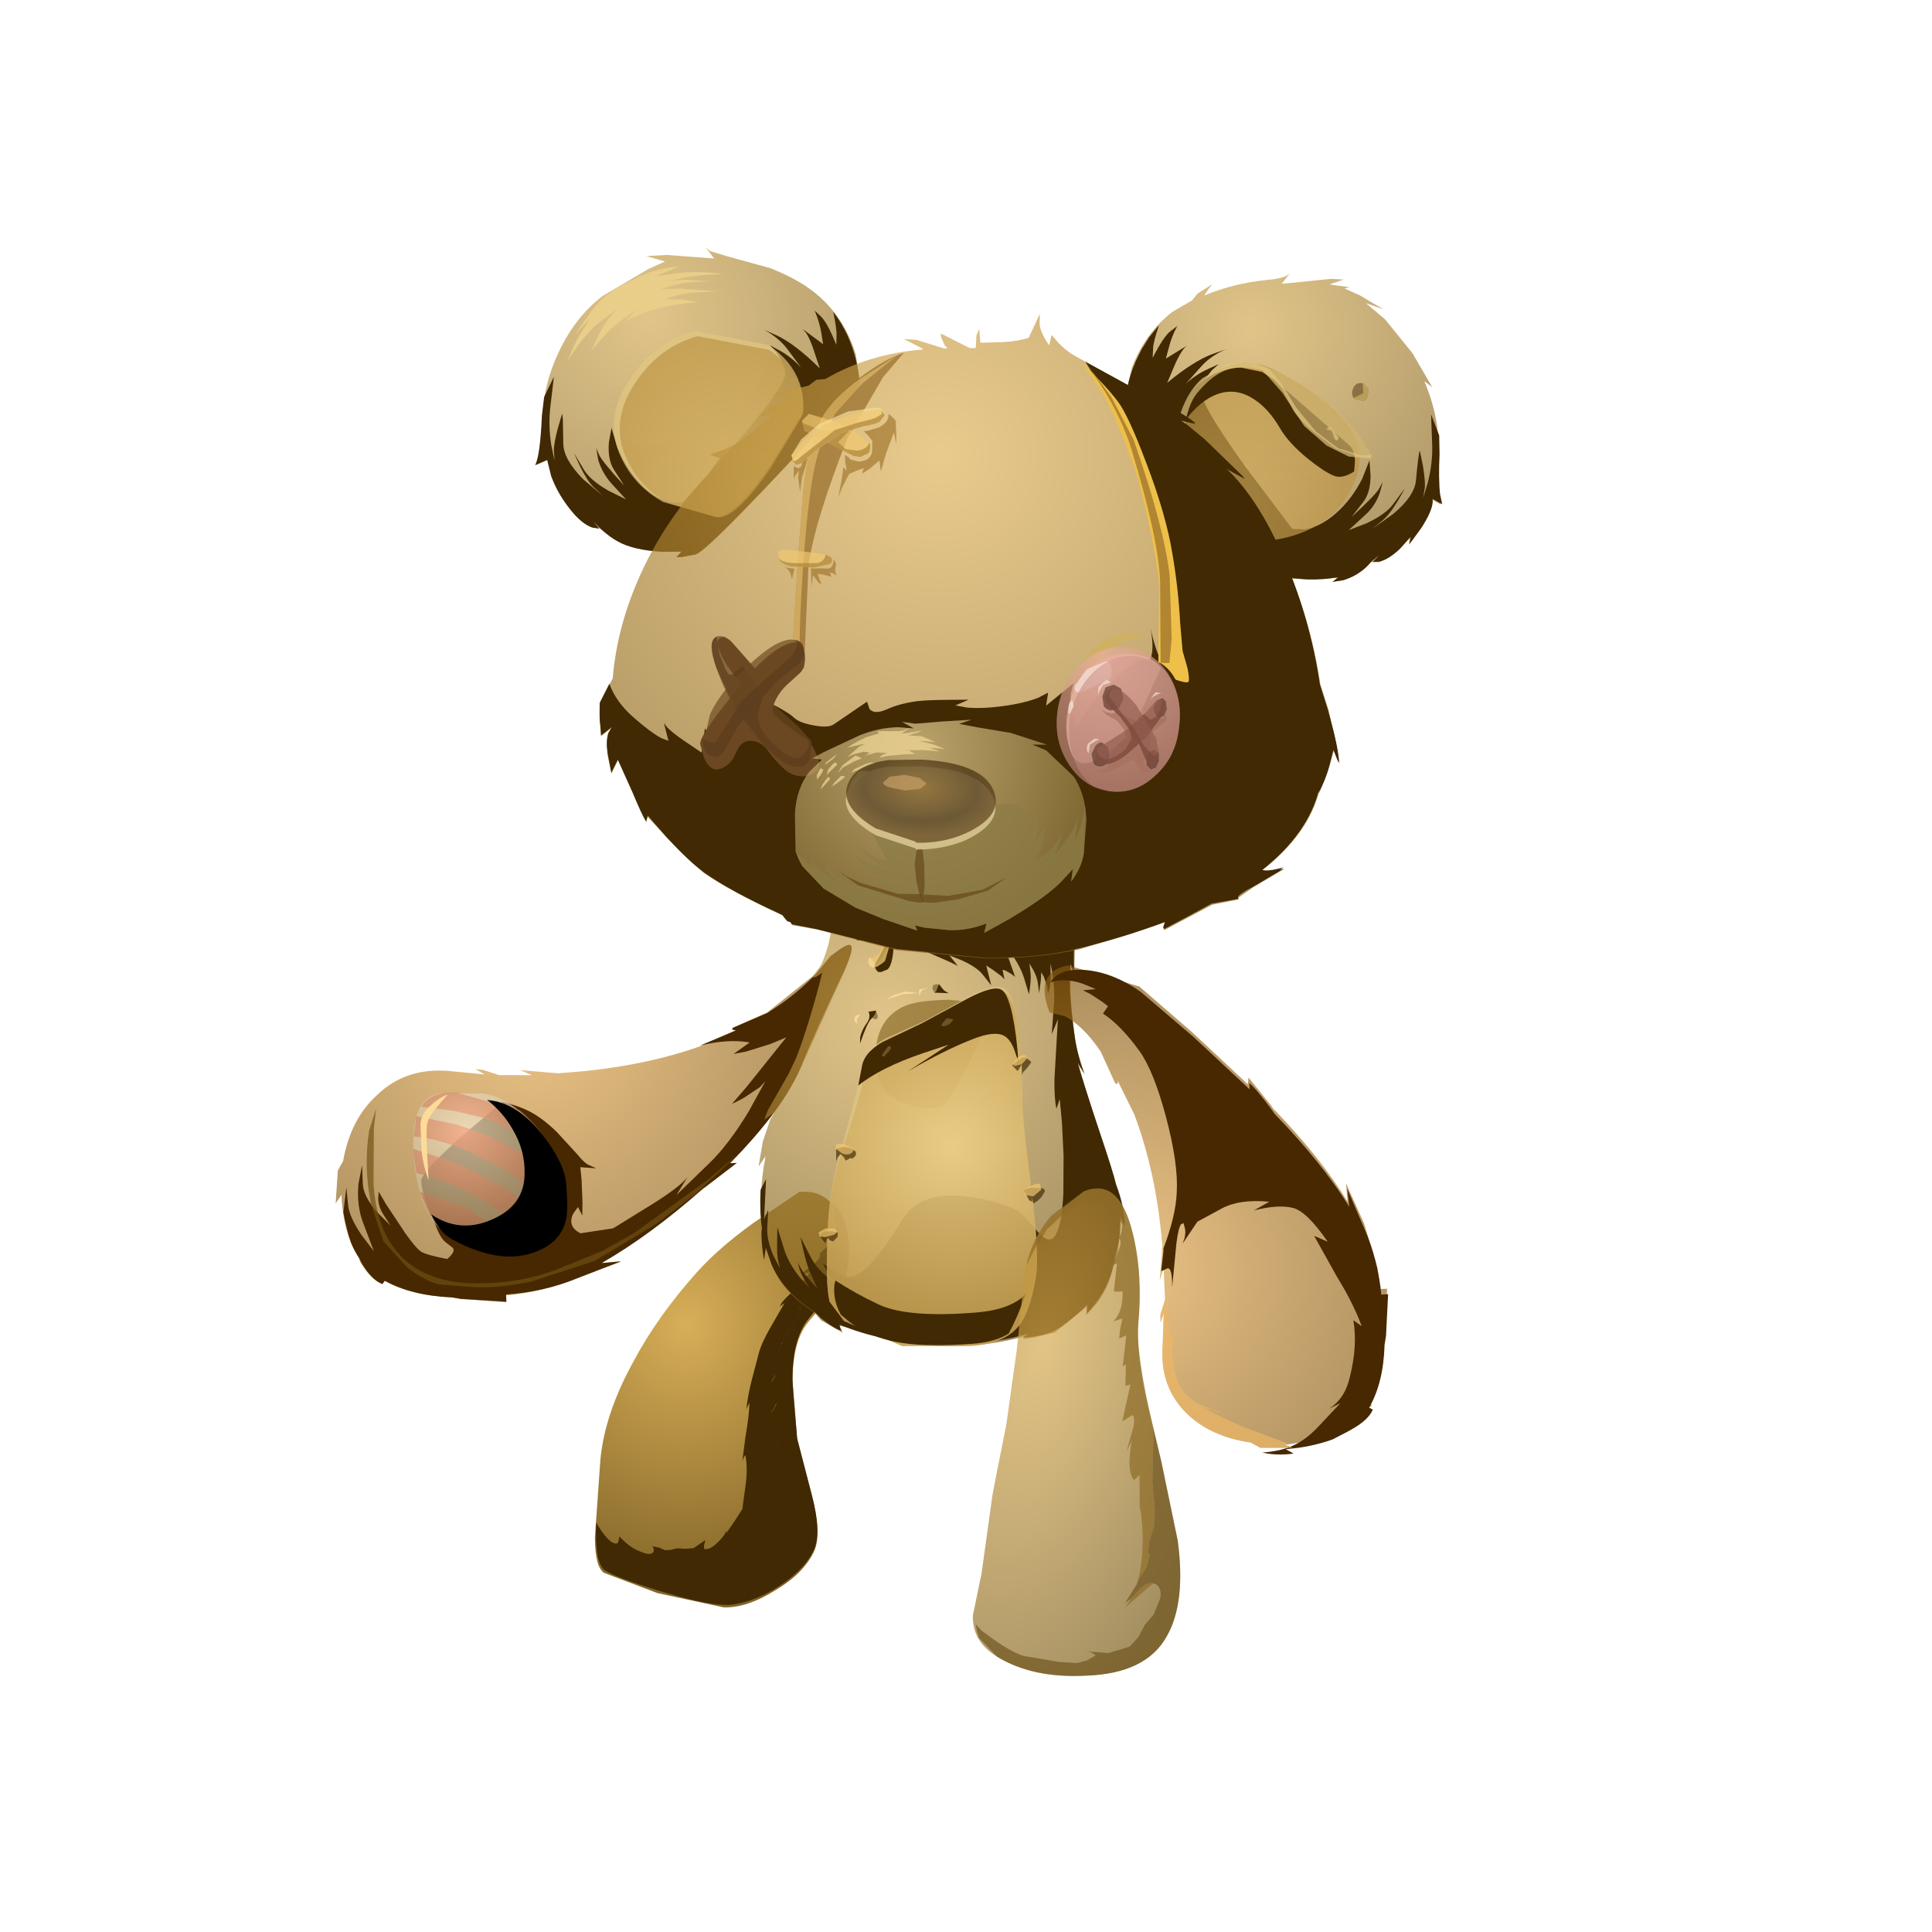 <?xml version="1.0" encoding="UTF-8" standalone="no"?>
<svg xmlns:xlink="http://www.w3.org/1999/xlink" height="300.0px" width="300.0px" xmlns="http://www.w3.org/2000/svg">
  <g transform="matrix(1.0, 0.0, 0.0, 1.0, 0.0, 0.0)">
    <use height="14.3" transform="matrix(2.48, -1.68, 1.68, 2.48, 44.63, 179.277)" width="30.25" xlink:href="#shape0"/>
    <use height="47.45" transform="matrix(1.12, -0.046, 0.046, 1.12, 51.75, 150.0)" width="71.85" xlink:href="#sprite0"/>
    <use height="13.1" transform="matrix(2.48, -1.68, 1.68, 2.48, 49.606, 178.077)" width="18.05" xlink:href="#shape2"/>
    <use height="21.85" transform="matrix(1.12, -0.046, 0.046, 1.12, 66.25, 171.15)" width="18.9" xlink:href="#sprite1"/>
    <use height="11.75" transform="matrix(1.12, -0.046, 0.046, 1.12, 65.106, 170.148)" width="3.95" xlink:href="#sprite2"/>
    <use height="20.1" transform="matrix(2.978, 0.356, -0.388, 3.244, 98.588, 181.806)" width="11.65" xlink:href="#shape5"/>
    <use height="86.85" transform="matrix(0.672, 0.08, -0.087, 0.732, 98.9, 183.15)" width="49.1" xlink:href="#sprite3"/>
    <use height="81.85" transform="matrix(0.672, 0.08, -0.087, 0.732, 121.9, 189.0)" width="15.95" xlink:href="#sprite4"/>
    <use height="25.05" transform="matrix(2.877, 0.841, -0.841, 2.877, 131.782, 128.986)" width="19.5" xlink:href="#shape8"/>
    <use height="79.15" transform="matrix(0.862, -0.229, 0.229, 0.862, 106.25, 149.0)" width="68.7" xlink:href="#sprite5"/>
    <use height="17.55" transform="matrix(0.862, -0.229, 0.229, 0.862, 148.461, 141.843)" width="19.15" xlink:href="#sprite6"/>
    <use height="12.05" transform="matrix(0.862, -0.229, 0.229, 0.862, 131.7, 142.05)" width="22.1" xlink:href="#sprite7"/>
    <use height="2.95" transform="matrix(2.877, 0.841, -0.841, 2.877, 133.558, 134.658)" width="7.25" xlink:href="#shape12"/>
    <use height="12.1" transform="matrix(0.862, -0.229, 0.229, 0.862, 132.757, 138.961)" width="17.5" xlink:href="#sprite8"/>
    <use height="12.65" transform="matrix(0.862, -0.229, 0.229, 0.862, 135.868, 137.905)" width="16.1" xlink:href="#sprite9"/>
    <use height="10.65" transform="matrix(0.862, -0.229, 0.229, 0.862, 136.8, 138.4)" width="14.45" xlink:href="#sprite10"/>
    <use height="22.85" transform="matrix(2.877, 0.841, -0.841, 2.877, 133.509, 135.893)" width="14.7" xlink:href="#shape16"/>
    <use height="13.5" transform="matrix(0.862, -0.229, 0.229, 0.862, 130.911, 159.693)" width="29.15" xlink:href="#sprite11"/>
    <use height="17.1" transform="matrix(0.862, -0.229, 0.229, 0.862, 128.95, 199.05)" width="32.4" xlink:href="#sprite12"/>
    <use height="2.7" transform="matrix(2.877, 0.841, -0.841, 2.877, 137.269, 150.265)" width="3.2" xlink:href="#shape19"/>
    <use height="1.95" transform="matrix(0.862, -0.229, 0.229, 0.862, 144.75, 153.1)" width="2.45" xlink:href="#sprite13"/>
    <use height="5.0" transform="matrix(0.862, -0.229, 0.229, 0.862, 132.4, 157.75)" width="4.2" xlink:href="#sprite14"/>
    <use height="1.4" transform="matrix(0.862, -0.229, 0.229, 0.862, 132.55, 157.8)" width="1.25" xlink:href="#sprite15"/>
    <use height="0.9" transform="matrix(0.862, -0.229, 0.229, 0.862, 137.489, 154.707)" width="5.65" xlink:href="#sprite16"/>
    <use height="1.25" transform="matrix(0.862, -0.229, 0.229, 0.862, 142.495, 153.518)" width="1.9" xlink:href="#sprite17"/>
    <use height="13.1" transform="matrix(2.877, 0.841, -0.841, 2.877, 136.337, 154.52)" width="11.15" xlink:href="#shape25"/>
    <use height="25.3" transform="matrix(2.978, 0.34, -0.34, 2.978, 158.791, 183.207)" width="10.5" xlink:href="#shape26"/>
    <use height="22.3" transform="matrix(2.914, 0.704, -0.704, 2.914, 163.466, 148.249)" width="21.55" xlink:href="#shape27"/>
    <use height="32.15" transform="matrix(-0.295, -1.182, 1.182, -0.295, 182.5, 230.3)" width="66.65" xlink:href="#sprite18"/>
    <use height="6.3" transform="matrix(2.914, 0.704, -0.704, 2.914, 180.768, 201.769)" width="8.3" xlink:href="#shape29"/>
    <use height="16.0" transform="matrix(2.971, 0.407, -0.407, 2.971, 177.753, 39.18)" width="16.95" xlink:href="#shape30"/>
    <use height="41.7" transform="matrix(0.883, 0.121, -0.121, 0.883, 176.45, 49.75)" width="57.15" xlink:href="#sprite19"/>
    <use height="9.1" transform="matrix(2.971, 0.407, -0.407, 2.971, 184.648, 55.107)" width="9.5" xlink:href="#shape32"/>
    <use height="16.65" transform="matrix(0.883, 0.121, -0.121, 0.883, 183.65, 55.75)" width="32.25" xlink:href="#sprite20"/>
    <use height="16.05" transform="matrix(2.971, 0.407, -0.407, 2.971, 88.067, 35.503)" width="42.85" xlink:href="#shape34"/>
    <use height="46.05" transform="matrix(0.883, 0.121, -0.121, 0.883, 87.1, 42.65)" width="54.2" xlink:href="#sprite21"/>
    <use height="9.75" transform="matrix(2.971, 0.407, -0.407, 2.971, 97.577, 48.913)" width="9.65" xlink:href="#shape36"/>
    <use height="19.0" transform="matrix(0.883, 0.121, -0.121, 0.883, 90.4, 39.3)" width="24.7" xlink:href="#sprite22"/>
    <use height="33.7" transform="matrix(2.971, 0.407, -0.407, 2.971, 102.492, 40.659)" width="38.4" xlink:href="#shape38"/>
    <use height="106.05" transform="matrix(0.883, 0.121, -0.121, 0.883, 101.65, 47.0)" width="129.0" xlink:href="#sprite23"/>
    <use height="52.95" transform="matrix(0.883, 0.121, -0.121, 0.883, 167.85, 56.1)" width="26.2" xlink:href="#sprite24"/>
    <use height="15.0" transform="matrix(2.971, 0.407, -0.407, 2.971, 168.348, 55.898)" width="6.5" xlink:href="#shape41"/>
    <use height="13.55" transform="matrix(0.883, 0.121, -0.121, 0.883, 168.55, 97.35)" width="9.9" xlink:href="#sprite25"/>
    <use height="17.15" transform="matrix(2.971, 0.407, -0.407, 2.971, 125.352, 52.724)" width="5.3" xlink:href="#shape43"/>
    <use height="32.25" transform="matrix(0.883, 0.121, -0.121, 0.883, 125.1, 116.25)" width="68.45" xlink:href="#sprite26"/>
    <use height="101.6" transform="matrix(0.883, 0.121, -0.121, 0.883, 109.15, 51.85)" width="119.8" xlink:href="#sprite27"/>
    <use height="23.8" transform="matrix(0.883, 0.121, -0.121, 0.883, 111.094, 98.044)" width="21.05" xlink:href="#sprite28"/>
    <use height="6.55" transform="matrix(2.971, 0.407, -0.407, 2.971, 110.867, 97.648)" width="5.9" xlink:href="#shape47"/>
    <use height="25.85" transform="matrix(0.883, 0.121, -0.121, 0.883, 168.35, 101.0)" width="19.45" xlink:href="#sprite29"/>
    <use height="16.0" transform="matrix(2.971, 0.407, -0.407, 2.971, 127.851, 94.076)" width="19.1" xlink:href="#shape49"/>
    <use height="300.0" transform="matrix(1.0, 0.0, 0.0, 1.0, 0.0, -0.05)" width="300.0" xlink:href="#shape50"/>
  </g>
  <defs>
    <g id="shape0" transform="matrix(1.0, 0.0, 0.0, 1.0, 29.1, 7.95)">
      <path d="M0.0 -0.7 L1.15 -0.55 0.25 0.3 -4.45 3.2 Q-6.45 4.45 -10.4 5.3 L-10.1 5.45 -10.55 5.5 -12.1 5.6 -12.25 5.6 -18.75 5.85 -17.9 6.35 -20.3 5.75 Q-22.1 5.4 -23.8 4.45 L-24.0 4.75 -25.85 3.3 -26.2 2.95 Q-27.9 1.7 -28.6 0.3 L-28.8 0.35 Q-29.15 -0.1 -29.1 -1.2 L-29.05 -1.4 -28.95 -2.3 Q-28.65 -3.55 -27.95 -4.65 L-28.45 -4.45 -27.4 -5.8 -26.9 -6.05 Q-25.35 -7.65 -23.5 -7.9 -21.5 -8.25 -19.75 -6.85 L-18.3 -5.65 -18.55 -6.15 -18.25 -5.9 -17.7 -5.2 -16.3 -4.25 -16.65 -4.8 -15.1 -3.55 -15.0 -3.5 Q-11.5 -1.45 -8.25 -0.6 L-6.2 -0.25 Q-6.5 -0.4 -6.3 -0.45 L-4.4 -0.1 -1.15 -0.35 0.0 -0.7" fill="url(#gradient0)" fill-rule="evenodd" stroke="none"/>
    </g>
    <radialGradient cx="0" cy="0" gradientTransform="matrix(0.011, 0.018, 0.018, -0.011, -14.65, -6.7)" gradientUnits="userSpaceOnUse" id="gradient0" r="819.2" spreadMethod="pad">
      <stop offset="0.0" stop-color="#e2a64b" stop-opacity="0.678"/>
      <stop offset="1.0" stop-color="#825711" stop-opacity="0.678"/>
    </radialGradient>
    <g id="sprite0" transform="matrix(1.0, 0.0, 0.0, 1.0, 0.0, 0.0)">
      <use height="47.45" transform="matrix(1.0, 0.0, 0.0, 1.0, 0.0, 0.0)" width="71.85" xlink:href="#shape1"/>
    </g>
    <g id="shape1" transform="matrix(1.0, 0.0, 0.0, 1.0, 0.0, 0.0)">
      <path d="M68.95 1.45 Q71.45 -0.45 71.8 0.15 72.1 0.65 70.9 3.2 66.5 11.45 64.25 16.4 61.65 22.2 53.8 29.55 L54.75 29.55 50.3 32.65 50.0 32.85 Q42.3 39.1 35.45 42.65 L38.15 42.5 31.9 44.65 Q27.3 46.3 22.05 46.45 L22.05 47.45 15.8 46.8 14.55 46.55 Q8.95 46.05 5.35 43.85 L5.0 44.3 Q3.5 43.65 2.2 41.2 L1.95 40.6 Q1.25 39.5 0.9 38.4 0.35 36.7 0.0 34.15 L0.55 30.7 0.7 33.3 Q0.85 34.95 2.45 37.5 L4.0 39.7 2.7 35.8 Q1.85 33.35 2.25 30.3 L2.85 27.75 2.85 30.35 Q2.85 32.0 4.65 34.3 L6.45 36.25 5.5 34.65 Q4.9 33.6 4.9 32.45 L5.0 31.5 6.0 33.35 8.45 37.4 Q9.85 39.55 10.55 40.05 11.3 40.55 14.1 41.2 15.4 40.2 14.9 39.65 L13.95 38.85 Q13.45 38.4 13.05 37.45 L11.75 34.0 Q10.95 31.5 10.95 30.25 10.95 29.1 16.8 24.3 L22.65 19.75 Q24.95 20.45 26.35 21.25 28.1 22.25 30.0 24.25 L32.7 27.45 Q33.6 28.65 34.15 28.95 L35.25 29.5 33.05 29.25 33.15 30.95 33.15 34.1 33.05 35.95 32.5 34.75 31.8 35.65 Q31.2 36.75 31.75 37.6 32.05 38.05 32.7 38.4 L37.25 37.9 41.6 35.45 Q46.7 32.65 47.85 31.2 L46.2 33.65 50.8 29.55 Q53.7 27.0 56.7 22.45 L59.15 18.4 58.35 19.2 56.05 20.6 Q55.25 21.0 54.4 21.35 L56.55 19.05 62.3 12.45 60.0 13.3 56.6 14.2 54.9 14.45 57.2 12.95 Q54.25 12.3 50.3 13.1 L55.4 11.2 Q54.6 11.1 55.05 10.8 L59.85 8.95 Q63.9 6.65 66.8 3.8 L68.95 1.45" fill="#472800" fill-rule="evenodd" stroke="none"/>
    </g>
    <g id="shape2" transform="matrix(1.0, 0.0, 0.0, 1.0, 27.5, 7.35)">
      <path d="M-15.3 5.75 L-19.0 5.55 -22.3 4.6 Q-23.9 3.95 -24.9 3.2 L-26.35 2.05 Q-26.9 1.45 -27.25 0.35 L-27.5 -1.45 -26.95 -3.4 Q-26.2 -5.2 -24.9 -6.6 L-23.95 -7.35 -24.6 -6.6 -26.25 -4.2 Q-27.2 -2.6 -27.25 -1.15 -27.25 0.3 -26.5 1.35 -25.8 2.45 -24.3 3.35 -22.75 4.35 -20.95 4.8 L-18.35 5.35 -16.45 5.5 -11.8 5.35 -9.95 5.15 -9.45 5.1 -12.65 5.6 -15.3 5.75" fill="#705012" fill-opacity="0.678" fill-rule="evenodd" stroke="none"/>
      <path d="M-18.95 -4.9 Q-17.8 -3.85 -17.65 -1.75 -17.5 0.05 -18.05 1.0 L-19.05 2.5 Q-19.85 3.25 -20.85 3.1 -23.1 2.85 -24.55 0.05 -25.15 -1.05 -24.3 -3.05 -23.5 -4.9 -22.5 -5.8 -21.7 -6.5 -20.8 -6.15 L-18.95 -4.9" fill="url(#gradient1)" fill-rule="evenodd" stroke="none"/>
      <path d="M-23.65 0.65 Q-23.95 -0.25 -24.75 -1.15 L-24.5 -2.5 -22.9 -0.4 -22.55 0.7 Q-22.25 1.45 -22.25 1.8 L-22.35 2.05 -22.4 2.3 -22.25 2.65 -23.55 1.55 -23.65 0.65" fill="url(#gradient2)" fill-rule="evenodd" stroke="none"/>
      <path d="M-19.55 -3.75 L-20.65 -4.95 -21.95 -6.1 Q-21.15 -6.5 -20.05 -5.7 L-17.85 -3.1 Q-17.4 -1.65 -17.7 0.0 -17.85 -0.85 -18.5 -2.1 L-19.55 -3.75" fill="url(#gradient3)" fill-rule="evenodd" stroke="none"/>
      <path d="M-19.85 1.9 L-19.6 2.9 -20.8 3.1 -20.8 2.85 Q-21.95 -0.7 -23.65 -2.9 L-24.1 -3.4 -23.55 -4.55 -22.3 -2.95 Q-21.0 -0.95 -19.85 1.9" fill="url(#gradient4)" fill-rule="evenodd" stroke="none"/>
      <path d="M-22.45 -5.85 L-21.05 -4.4 Q-19.6 -2.7 -18.85 -0.7 L-18.25 1.3 -19.05 2.5 -19.6 0.8 -20.15 -0.85 -21.25 -2.85 Q-22.25 -4.35 -23.15 -5.05 L-22.5 -5.8 -22.45 -5.85" fill="url(#gradient5)" fill-rule="evenodd" stroke="none"/>
    </g>
    <radialGradient cx="0" cy="0" gradientTransform="matrix(-0.001, 0.009, 0.009, 0.001, -20.6, -3.9)" gradientUnits="userSpaceOnUse" id="gradient1" r="819.2" spreadMethod="pad">
      <stop offset="0.0" stop-color="#f5e9d0" stop-opacity="0.678"/>
      <stop offset="1.0" stop-color="#ab9468" stop-opacity="0.678"/>
    </radialGradient>
    <radialGradient cx="0" cy="0" gradientTransform="matrix(-1.0E-4, 0.008, 0.008, 1.0E-4, -20.85, -3.75)" gradientUnits="userSpaceOnUse" id="gradient2" r="819.2" spreadMethod="pad">
      <stop offset="0.0" stop-color="#f5a27f" stop-opacity="0.678"/>
      <stop offset="1.0" stop-color="#995f3c" stop-opacity="0.678"/>
    </radialGradient>
    <radialGradient cx="0" cy="0" gradientTransform="matrix(-1.0E-4, 0.008, 0.008, 1.0E-4, -20.85, -3.75)" gradientUnits="userSpaceOnUse" id="gradient3" r="819.2" spreadMethod="pad">
      <stop offset="0.0" stop-color="#f5a27f" stop-opacity="0.678"/>
      <stop offset="1.0" stop-color="#995f3c" stop-opacity="0.678"/>
    </radialGradient>
    <radialGradient cx="0" cy="0" gradientTransform="matrix(-1.0E-4, 0.008, 0.008, 1.0E-4, -20.85, -3.75)" gradientUnits="userSpaceOnUse" id="gradient4" r="819.2" spreadMethod="pad">
      <stop offset="0.0" stop-color="#f5a27f" stop-opacity="0.678"/>
      <stop offset="1.0" stop-color="#995f3c" stop-opacity="0.678"/>
    </radialGradient>
    <radialGradient cx="0" cy="0" gradientTransform="matrix(-1.0E-4, 0.008, 0.008, 1.0E-4, -20.85, -3.75)" gradientUnits="userSpaceOnUse" id="gradient5" r="819.2" spreadMethod="pad">
      <stop offset="0.0" stop-color="#f5a27f" stop-opacity="0.678"/>
      <stop offset="1.0" stop-color="#995f3c" stop-opacity="0.678"/>
    </radialGradient>
    <g id="sprite1" transform="matrix(1.0, 0.0, 0.0, 1.0, 0.0, 0.0)">
      <use height="21.85" transform="matrix(1.0, 0.0, 0.0, 1.0, 0.0, 0.0)" width="18.9" xlink:href="#shape3"/>
    </g>
    <g id="shape3" transform="matrix(1.0, 0.0, 0.0, 1.0, 0.0, 0.0)">
      <path d="M13.15 10.45 Q13.35 7.25 11.8 4.35 10.55 1.85 8.35 0.0 L8.5 0.05 Q12.6 0.6 15.9 5.25 18.7 9.15 18.85 12.1 19.0 15.5 18.65 16.95 17.95 19.65 15.3 20.9 9.95 23.45 2.7 19.1 1.1 18.15 0.0 15.55 3.85 18.4 8.4 16.6 12.95 14.85 13.15 10.45" fill="#000000" fill-rule="evenodd" stroke="none"/>
    </g>
    <g id="sprite2" transform="matrix(1.0, 0.0, 0.0, 1.0, -0.05, 0.0)">
      <use height="11.75" transform="matrix(1.0, 0.0, 0.0, 1.0, 0.05, 0.0)" width="3.95" xlink:href="#shape4"/>
    </g>
    <g id="shape4" transform="matrix(1.0, 0.0, 0.0, 1.0, -0.05, 0.0)">
      <path d="M4.0 0.0 Q1.35 2.65 1.05 3.7 0.7 4.75 0.85 10.5 L0.85 11.75 Q0.05 9.15 0.05 7.05 L0.05 4.0 Q0.2 2.65 1.2 1.75 2.7 0.35 4.0 0.0" fill="#ffdb99" fill-rule="evenodd" stroke="none"/>
    </g>
    <g id="shape5" transform="matrix(1.0, 0.0, 0.0, 1.0, 10.2, 1.7)">
      <path d="M-1.6 -1.65 L-1.45 -1.65 Q-0.5 -1.85 0.4 -1.05 1.55 0.05 1.3 2.15 L-0.35 4.45 Q-1.05 5.45 -0.8 7.35 L-0.2 10.1 0.9 12.65 Q1.65 14.4 1.35 15.25 0.95 16.35 -0.4 17.3 -1.75 18.3 -2.95 18.4 L-6.45 18.1 -9.3 17.45 Q-9.8 17.25 -10.0 15.85 L-10.2 12.1 Q-10.25 9.9 -9.1 7.3 -8.15 5.05 -6.4 2.75 -5.45 1.5 -3.8 0.1 L-1.6 -1.65" fill="url(#gradient6)" fill-rule="evenodd" stroke="none"/>
    </g>
    <radialGradient cx="0" cy="0" gradientTransform="matrix(0.016, 5.0E-4, 5.0E-4, -0.016, -6.65, 5.25)" gradientUnits="userSpaceOnUse" id="gradient6" r="819.2" spreadMethod="pad">
      <stop offset="0.0" stop-color="#d5a84c" stop-opacity="0.933"/>
      <stop offset="1.0" stop-color="#775917" stop-opacity="0.933"/>
    </radialGradient>
    <g id="sprite3" transform="matrix(1.0, 0.0, 0.0, 1.0, 0.0, 0.0)">
      <use height="86.85" transform="matrix(1.0, 0.0, 0.0, 1.0, 0.0, 0.0)" width="49.1" xlink:href="#shape6"/>
    </g>
    <g id="shape6" transform="matrix(1.0, 0.0, 0.0, 1.0, 0.0, 0.0)">
      <path d="M43.65 10.9 L45.15 9.35 Q46.1 8.35 46.35 7.6 46.85 6.15 46.4 3.85 L45.3 0.0 Q47.45 1.6 48.75 4.15 49.5 7.25 48.6 10.65 48.1 12.65 46.7 14.65 L45.0 16.75 44.55 17.1 44.25 17.55 44.8 17.45 43.3 19.25 Q41.6 21.0 40.45 23.05 L40.95 22.9 Q40.95 23.95 40.0 25.65 L38.5 28.15 Q37.5 30.2 37.25 30.95 L37.7 30.45 Q36.0 34.5 36.15 39.1 L36.95 37.35 Q36.6 43.05 36.95 45.4 L37.5 44.45 37.9 43.3 Q38.7 44.5 38.95 47.2 L39.25 51.1 Q40.4 64.0 39.45 72.65 L38.8 77.1 Q38.3 79.45 37.25 81.25 35.35 84.5 34.85 85.9 L35.1 86.0 Q33.0 86.75 31.45 86.8 26.75 87.2 16.0 85.45 6.2 83.8 3.4 82.6 0.75 81.5 0.0 72.8 2.85 76.15 4.4 76.6 5.3 76.85 5.55 76.4 L5.7 75.1 Q8.2 77.1 10.5 77.65 13.1 78.4 13.7 77.7 14.2 77.05 13.45 76.35 L15.0 76.45 16.5 76.85 17.9 76.6 Q18.85 76.2 19.15 76.15 L21.05 76.05 22.9 75.7 25.4 73.7 Q25.05 75.05 25.35 75.6 26.5 75.8 28.1 74.05 29.55 72.5 29.95 71.1 L29.95 71.75 31.5 69.05 32.95 66.3 33.05 60.55 Q33.0 57.15 32.15 54.95 31.85 55.3 31.65 56.3 L31.7 51.2 Q32.0 46.2 31.65 43.85 L31.15 45.35 Q31.1 42.8 31.55 39.4 L32.45 33.45 Q32.8 31.1 34.4 27.7 L37.0 22.15 36.0 23.0 Q36.2 22.15 37.35 20.85 L39.05 18.95 40.6 17.1 41.95 15.1 40.15 15.6 Q40.5 15.1 42.55 13.35 44.25 11.65 43.65 10.9" fill="#402903" fill-rule="evenodd" stroke="none"/>
    </g>
    <g id="sprite4" transform="matrix(1.0, 0.0, 0.0, 1.0, 0.0, 0.0)">
      <use height="81.85" transform="matrix(1.0, 0.0, 0.0, 1.0, 0.0, 0.0)" width="15.95" xlink:href="#shape7"/>
    </g>
    <g id="shape7" transform="matrix(1.0, 0.0, 0.0, 1.0, 0.0, 0.0)">
      <path d="M13.75 6.5 Q14.65 3.1 13.9 0.0 16.15 4.5 15.4 10.75 10.7 16.75 8.0 20.85 5.0 25.4 6.1 33.75 6.25 34.9 8.75 45.95 L13.55 57.25 Q16.9 65.0 15.6 68.8 14.25 72.7 9.6 76.55 5.1 80.25 0.25 81.85 L0.0 81.75 Q0.5 80.35 2.4 77.1 3.45 75.3 3.95 72.95 L4.6 68.5 Q5.55 59.85 4.4 46.95 L4.1 43.05 Q3.85 40.35 3.05 39.15 L2.65 40.3 2.1 41.25 Q1.75 38.9 2.1 33.2 L1.3 34.95 Q1.15 30.35 2.85 26.3 L2.4 26.8 Q2.65 26.05 3.65 24.0 L5.15 21.5 Q6.1 19.8 6.1 18.75 5.85 18.75 5.6 18.9 6.75 16.85 8.45 15.1 L9.95 13.3 9.4 13.4 Q9.5 13.1 9.7 12.95 L10.15 12.6 11.85 10.5 Q13.25 8.5 13.75 6.5" fill="#402903" fill-rule="evenodd" stroke="none"/>
    </g>
    <g id="shape8" transform="matrix(1.0, 0.0, 0.0, 1.0, 10.4, 14.5)">
      <path d="M-0.25 -12.8 Q-0.6 -11.85 -1.9 -11.2 L-5.95 -9.8 -8.45 -9.2 -9.55 -10.1 Q-10.05 -10.8 -9.55 -11.55 -8.9 -12.45 -6.05 -13.55 -3.2 -14.65 -2.15 -14.5 L-0.5 -14.2 0.0 -13.85 -0.25 -12.8" fill="#736035" fill-opacity="0.678" fill-rule="evenodd" stroke="none"/>
      <path d="M-0.75 -12.75 Q-0.9 -12.35 -1.55 -11.6 -2.35 -10.6 -2.85 -10.5 L-7.5 -9.6 -8.45 -9.85 -9.05 -10.05 -9.95 -10.8 -9.9 -11.1 -9.2 -11.9 Q-8.7 -12.3 -8.45 -12.3 L-8.3 -12.25 -8.9 -11.9 -9.55 -11.4 Q-9.75 -10.75 -8.65 -10.8 -6.8 -11.0 -4.9 -11.95 L-2.7 -12.85 -1.65 -13.2 -1.1 -13.1 Q-0.65 -12.9 -0.75 -12.75" fill="#dbc17f" fill-opacity="0.678" fill-rule="evenodd" stroke="none"/>
      <path d="M-4.6 -11.55 L0.55 -13.85 1.9 -14.35 1.9 -14.45 1.9 -14.35 1.95 -14.35 2.0 -14.05 2.45 -12.35 2.9 -10.65 2.6 -11.0 2.8 -10.35 Q3.0 -9.4 3.9 -7.4 4.25 -6.65 4.9 -5.8 L4.4 -6.2 6.5 -3.05 8.1 -0.7 9.1 1.2 8.75 0.8 8.8 1.0 9.1 2.5 9.1 3.55 Q9.15 4.5 8.8 5.4 L8.45 6.15 8.4 5.65 7.15 7.45 6.2 8.0 5.65 8.25 5.9 7.95 Q4.0 9.2 1.45 9.85 L-3.65 10.25 -3.4 10.55 -4.65 10.25 -5.1 9.95 Q-6.95 9.45 -7.85 8.25 L-8.45 7.5 -8.35 8.1 -8.9 6.75 -8.85 6.6 Q-9.6 5.05 -9.8 2.9 L-10.0 3.5 -10.15 2.2 -10.1 1.0 -10.0 0.6 -10.4 1.1 -10.35 0.55 -9.85 -1.55 -9.7 -2.5 Q-9.55 -4.5 -9.65 -7.05 L-9.9 -6.75 -10.1 -6.65 -9.9 -7.2 Q-9.75 -7.5 -9.75 -8.55 L-9.95 -10.8 -8.65 -10.55 Q-6.9 -10.5 -4.6 -11.55" fill="url(#gradient7)" fill-rule="evenodd" stroke="none"/>
    </g>
    <radialGradient cx="0" cy="0" gradientTransform="matrix(0.01, 0.018, 0.018, -0.01, -5.7, -5.65)" gradientUnits="userSpaceOnUse" id="gradient7" r="819.2" spreadMethod="pad">
      <stop offset="0.0" stop-color="#d2a850" stop-opacity="0.678"/>
      <stop offset="1.0" stop-color="#775917" stop-opacity="0.678"/>
    </radialGradient>
    <g id="sprite5" transform="matrix(1.0, 0.0, 0.0, 1.0, 0.0, 0.0)">
      <use height="79.15" transform="matrix(1.0, 0.0, 0.0, 1.0, 0.0, 0.0)" width="68.7" xlink:href="#shape9"/>
    </g>
    <g id="shape9" transform="matrix(1.0, 0.0, 0.0, 1.0, 0.0, 0.0)">
      <path d="M68.7 7.25 L68.25 8.25 66.55 13.95 Q65.8 16.3 65.0 19.65 L64.8 18.0 64.1 20.2 Q63.1 23.35 62.25 30.55 61.9 33.45 62.2 37.0 L61.6 34.95 Q61.65 38.9 62.2 47.65 62.7 55.2 62.6 57.15 63.05 60.95 62.25 64.45 L61.9 62.75 61.65 63.5 Q61.05 66.1 59.8 68.2 L58.15 71.35 Q56.55 74.05 54.05 76.05 52.85 77.05 51.9 77.5 L52.35 76.1 Q48.15 78.45 45.65 79.0 44.1 79.3 41.9 79.05 L40.0 78.75 41.2 78.3 Q33.6 78.55 25.05 75.95 16.1 73.2 9.85 68.4 9.65 68.8 9.9 69.45 9.0 69.15 7.0 66.5 L6.15 65.05 Q1.75 60.25 1.05 55.15 L0.85 52.1 0.0 54.1 Q0.25 51.15 0.85 49.2 L1.05 48.75 Q1.4 45.75 2.55 42.15 L3.95 40.6 1.8 47.35 2.95 45.85 1.95 48.9 Q1.35 50.8 1.75 53.7 L2.3 56.2 2.35 54.8 Q2.35 53.95 3.05 51.5 L3.7 49.2 3.85 53.15 Q3.95 55.6 5.15 58.45 L6.35 60.85 5.85 58.95 Q5.55 57.8 5.55 56.85 L5.6 56.1 5.8 57.1 Q6.0 58.15 7.7 61.3 L7.25 58.65 Q6.95 57.05 7.05 54.3 L7.15 51.85 7.85 55.15 Q8.5 58.5 10.75 60.85 L10.35 59.75 9.75 57.3 10.45 58.25 12.75 60.4 Q14.3 61.55 17.4 59.75 20.3 58.05 25.2 53.4 29.25 49.55 36.7 52.4 41.15 54.1 44.8 57.05 45.2 57.35 47.25 61.5 48.7 64.45 50.15 62.95 51.75 61.4 53.35 56.25 L55.05 50.0 56.25 44.4 56.95 40.25 55.95 41.75 Q56.05 39.85 56.95 36.65 L60.2 26.75 58.5 29.0 60.2 24.05 Q61.3 20.95 61.45 17.0 L60.9 19.2 Q60.5 20.8 59.65 22.05 L59.85 20.8 59.75 19.0 59.5 18.1 59.1 19.35 58.2 21.55 58.45 19.8 Q58.6 18.7 58.25 17.3 L57.9 16.1 57.65 17.85 Q57.45 19.05 56.45 21.25 L56.35 18.25 Q56.2 15.3 54.4 11.5 L54.9 17.7 54.35 17.0 53.55 16.2 53.1 15.95 53.0 17.65 52.65 17.0 51.45 15.5 50.55 14.5 50.5 18.05 49.5 15.75 Q48.85 14.35 46.75 12.6 L44.8 11.15 45.75 13.3 44.55 12.25 37.95 7.0 36.65 5.85 Q36.05 6.3 35.8 7.25 34.75 10.3 33.75 10.75 L32.55 10.9 32.05 10.75 31.8 10.2 Q31.65 9.6 32.15 9.05 L33.4 7.75 34.6 6.3 35.7 4.85 31.75 0.0 Q36.65 2.95 44.95 3.9 L63.8 6.3 68.5 7.2 68.7 6.85 68.6 7.2 68.7 7.25" fill="#402903" fill-rule="evenodd" stroke="none"/>
    </g>
    <g id="sprite6" transform="matrix(1.0, 0.0, 0.0, 1.0, 0.0, -0.05)">
      <use height="17.55" transform="matrix(1.0, 0.0, 0.0, 1.0, 0.0, 0.05)" width="19.15" xlink:href="#shape10"/>
    </g>
    <g id="shape10" transform="matrix(1.0, 0.0, 0.0, 1.0, 0.0, -0.05)">
      <path d="M11.7 2.5 Q16.3 4.8 17.6 5.65 18.8 6.35 19.05 7.1 19.3 7.75 18.95 8.85 L16.95 13.45 16.1 12.6 15.6 14.6 14.4 17.6 14.55 14.95 Q14.65 12.3 13.6 11.35 L13.4 12.85 12.95 11.9 11.75 10.5 11.0 9.8 11.15 11.4 Q10.3 11.05 8.7 8.35 7.9 7.0 5.15 5.55 2.2 4.05 1.05 2.6 0.45 1.85 0.1 1.85 L0.0 1.65 Q0.1 1.05 3.15 1.15 5.2 -0.1 6.2 0.05 6.9 0.1 11.7 2.5" fill="#402903" fill-rule="evenodd" stroke="none"/>
    </g>
    <g id="sprite7" transform="matrix(1.0, 0.0, 0.0, 1.0, 0.0, 0.0)">
      <use height="12.05" transform="matrix(1.0, 0.0, 0.0, 1.0, 0.0, 0.0)" width="22.1" xlink:href="#shape11"/>
    </g>
    <g id="shape11" transform="matrix(1.0, 0.0, 0.0, 1.0, 0.0, 0.0)">
      <path d="M21.1 4.8 L21.75 5.45 22.1 6.65 21.95 7.15 21.4 7.55 20.8 8.3 20.65 8.6 20.75 8.9 21.0 10.2 21.05 10.95 20.8 11.5 20.45 11.8 19.75 11.95 19.25 12.0 18.65 11.45 18.2 11.05 17.8 10.95 Q17.4 10.85 17.45 10.55 L17.55 10.3 16.75 9.3 16.3 8.7 16.15 8.05 15.35 6.65 Q15.05 6.2 14.55 6.15 L13.4 5.95 12.55 5.8 11.8 5.8 11.0 5.65 9.95 5.15 8.3 4.7 Q8.05 4.65 7.5 5.8 7.1 6.8 6.25 5.9 L5.6 4.85 5.05 3.85 4.35 3.8 Q3.8 4.3 3.35 4.4 2.25 4.7 2.2 4.4 1.95 5.05 0.9 4.85 -0.1 4.7 0.25 3.7 L0.05 2.85 Q-0.15 2.25 0.55 1.2 1.2 0.25 1.8 0.0 L19.8 4.15 Q20.45 4.3 21.1 4.8" fill="#402903" fill-rule="evenodd" stroke="none"/>
    </g>
    <g id="shape12" transform="matrix(1.0, 0.0, 0.0, 1.0, 9.3, 12.85)">
      <path d="M-5.7 -12.8 L-5.55 -12.65 -3.8 -12.65 -2.45 -12.6 -2.2 -12.45 -2.25 -12.2 -2.7 -11.9 -2.65 -11.85 -2.5 -11.8 -2.5 -11.6 -2.35 -11.55 -2.1 -11.45 Q-2.0 -11.3 -2.2 -11.2 L-2.25 -10.95 Q-2.3 -10.85 -2.5 -10.85 L-2.6 -10.95 -2.8 -10.95 -2.95 -11.05 -2.95 -11.25 -3.0 -11.3 -3.15 -11.1 -3.6 -11.2 -3.85 -11.5 -4.15 -11.3 -4.4 -11.25 -4.5 -11.25 -4.6 -11.25 -4.75 -11.2 -4.85 -11.2 -5.0 -11.3 -5.45 -11.1 -5.75 -11.05 -5.85 -11.05 -6.1 -10.85 -6.45 -10.9 -6.7 -10.75 -6.95 -10.7 -7.25 -10.25 Q-7.3 -10.1 -7.5 -10.1 L-7.65 -10.15 Q-7.7 -10.0 -7.85 -10.0 L-8.05 -10.0 -8.15 -10.1 Q-8.2 -10.0 -8.4 -9.95 -8.55 -9.85 -8.7 -10.05 L-8.8 -10.25 -9.15 -10.35 -9.2 -10.5 -9.15 -10.6 -9.3 -10.7 -9.2 -11.0 -8.9 -11.45 Q-9.25 -11.55 -9.05 -11.65 L-8.75 -11.8 -8.85 -11.85 -8.8 -12.05 -8.55 -12.2 -8.55 -12.3 -8.35 -12.55 -7.65 -12.75 -7.0 -12.85 -6.35 -12.85 -5.7 -12.8" fill="url(#gradient8)" fill-rule="evenodd" stroke="none"/>
    </g>
    <radialGradient cx="0" cy="0" gradientTransform="matrix(0.007, 2.0E-4, 2.0E-4, -0.007, -7.9, -12.1)" gradientUnits="userSpaceOnUse" id="gradient8" r="819.2" spreadMethod="pad">
      <stop offset="0.0" stop-color="#e9d6a8" stop-opacity="0.678"/>
      <stop offset="1.0" stop-color="#c1af78" stop-opacity="0.678"/>
    </radialGradient>
    <g id="sprite8" transform="matrix(1.0, 0.0, 0.0, 1.0, 0.05, 0.0)">
      <use height="12.1" transform="matrix(1.0, 0.0, 0.0, 1.0, -0.05, 0.0)" width="17.5" xlink:href="#shape13"/>
    </g>
    <g id="shape13" transform="matrix(1.0, 0.0, 0.0, 1.0, 0.05, 0.0)">
      <path d="M14.55 11.6 Q14.1 10.95 13.5 10.95 L12.35 10.2 11.65 9.45 11.0 9.45 Q10.6 9.45 10.1 8.9 L9.65 8.35 9.15 8.6 7.7 8.8 8.0 8.05 8.15 7.2 7.3 6.75 6.55 6.5 Q6.3 6.55 5.05 6.0 L3.3 5.15 2.9 5.25 Q2.5 5.4 2.5 4.35 L1.2 4.25 Q0.1 4.15 1.8 2.9 L0.05 2.4 Q-0.4 2.15 1.75 1.8 L1.4 0.85 Q1.2 0.1 2.95 0.0 5.15 0.65 5.65 1.15 L7.65 2.3 Q9.35 3.2 9.4 3.45 L9.6 4.25 Q12.7 5.8 16.7 8.5 L16.75 8.55 Q17.6 9.85 17.45 10.6 L17.05 11.4 16.4 11.25 16.6 11.4 16.8 11.9 16.3 12.05 15.75 12.0 15.45 12.05 Q15.25 12.25 14.55 11.6" fill="#c5b37d" fill-rule="evenodd" stroke="none"/>
    </g>
    <g id="sprite9" transform="matrix(1.0, 0.0, 0.0, 1.0, 0.05, -0.05)">
      <use height="12.65" transform="matrix(1.0, 0.0, 0.0, 1.0, -0.05, 0.05)" width="16.1" xlink:href="#shape14"/>
    </g>
    <g id="shape14" transform="matrix(1.0, 0.0, 0.0, 1.0, 0.05, -0.05)">
      <path d="M14.25 7.8 Q15.5 8.95 15.9 10.05 16.3 11.05 15.75 11.15 15.1 11.3 14.8 12.5 14.75 12.95 14.3 12.3 L13.25 11.4 Q12.65 11.35 12.15 10.6 L11.75 9.9 10.35 9.25 9.3 8.55 8.35 8.15 7.1 8.3 6.4 8.6 6.85 7.0 Q6.85 6.5 6.1 6.2 L4.75 5.7 4.2 5.45 3.15 5.2 Q2.15 4.85 2.2 4.3 L2.45 3.85 0.5 3.1 Q-0.6 2.65 0.55 1.65 L0.1 0.6 Q-0.2 -0.05 0.85 0.05 L3.65 0.7 4.35 0.9 Q12.4 6.2 14.25 7.8" fill="#7b6b3b" fill-rule="evenodd" stroke="none"/>
    </g>
    <g id="sprite10" transform="matrix(1.0, 0.0, 0.0, 1.0, 0.0, 0.0)">
      <use height="10.65" transform="matrix(1.0, 0.0, 0.0, 1.0, 0.0, 0.0)" width="14.45" xlink:href="#shape15"/>
    </g>
    <g id="shape15" transform="matrix(1.0, 0.0, 0.0, 1.0, 0.0, 0.0)">
      <path d="M12.05 6.35 Q13.85 8.05 14.15 8.8 L14.35 9.75 Q14.6 10.25 14.25 10.35 L13.4 10.45 12.6 10.65 11.2 9.85 9.1 8.5 8.45 8.05 8.25 7.75 Q8.05 7.45 7.5 7.45 7.1 7.45 6.15 6.85 5.8 6.65 5.8 6.35 L5.9 6.1 4.85 5.5 4.2 4.95 4.05 4.7 2.5 4.4 Q1.6 4.2 1.7 2.9 L0.35 2.5 Q-0.25 2.2 0.65 1.75 0.3 1.55 0.05 0.7 -0.2 0.05 1.5 0.0 3.2 -0.05 4.25 0.6 9.65 4.05 12.05 6.35" fill="#402903" fill-rule="evenodd" stroke="none"/>
    </g>
    <g id="shape16" transform="matrix(1.0, 0.0, 0.0, 1.0, 9.2, 12.45)">
      <path d="M-6.4 -11.15 L-6.3 -11.15 -6.1 -11.15 -5.9 -11.35 -5.55 -11.4 -5.4 -11.5 -5.0 -11.4 -4.7 -11.45 -4.25 -11.55 -3.7 -11.55 -3.55 -11.45 -3.4 -11.35 -3.1 -11.35 -2.95 -11.4 -2.7 -11.35 Q-2.7 -11.25 -2.5 -11.25 -2.35 -11.2 -2.35 -11.3 L-2.3 -11.55 -2.1 -11.45 Q-2.0 -11.3 -2.2 -11.2 L-2.25 -10.95 Q-2.3 -10.85 -2.5 -10.85 L-2.6 -10.95 -2.8 -10.95 -2.95 -11.05 -2.95 -11.25 -3.0 -11.3 -3.15 -11.1 -3.6 -11.2 -3.85 -11.5 -4.15 -11.3 -4.4 -11.25 -4.5 -11.25 -4.6 -11.25 -4.75 -11.2 -4.85 -11.2 -5.0 -11.3 -5.45 -11.1 -5.75 -11.05 -5.85 -11.05 -6.1 -10.85 -6.45 -10.9 -6.7 -10.75 -6.95 -10.7 -7.25 -10.25 Q-7.3 -10.1 -7.5 -10.1 L-7.65 -10.15 Q-7.7 -10.0 -7.85 -10.0 L-8.05 -10.0 -8.15 -10.1 Q-8.2 -10.0 -8.4 -9.95 -8.55 -9.85 -8.75 -10.1 L-8.55 -10.1 -8.35 -10.25 -8.2 -10.2 -7.95 -10.2 -7.8 -10.4 -7.6 -10.35 -7.35 -10.5 -7.2 -10.8 -7.0 -10.85 -6.6 -11.0 -6.4 -11.15" fill="#c5b37d" fill-opacity="0.678" fill-rule="evenodd" stroke="none"/>
      <path d="M-5.6 -12.25 L-5.3 -12.45 -5.15 -12.1 -5.2 -11.2 -5.4 -10.95 -5.55 -11.6 -5.6 -12.25" fill="#d8ad41" fill-opacity="0.678" fill-rule="evenodd" stroke="none"/>
      <path d="M-8.45 -12.15 L-8.35 -12.0 Q-8.45 -11.85 -8.65 -11.9 L-8.75 -12.0 -8.45 -12.15" fill="#f0e4c5" fill-opacity="0.678" fill-rule="evenodd" stroke="none"/>
      <path d="M-8.7 -11.75 L-8.55 -11.6 -8.8 -11.55 -8.9 -11.65 -8.7 -11.75" fill="#f0e4c5" fill-opacity="0.678" fill-rule="evenodd" stroke="none"/>
      <path d="M-8.35 -11.4 Q-8.15 -11.45 -8.3 -11.3 L-8.5 -11.1 -8.7 -11.05 -8.7 -11.15 Q-8.85 -10.9 -9.1 -10.9 L-9.1 -11.1 -8.85 -11.4 -8.75 -11.3 -8.35 -11.4" fill="#f0e4c5" fill-opacity="0.678" fill-rule="evenodd" stroke="none"/>
      <path d="M-8.7 -10.85 L-8.6 -10.85 -8.5 -10.75 Q-8.5 -10.55 -8.95 -10.6 L-9.0 -10.7 -8.7 -10.85" fill="#f0e4c5" fill-opacity="0.678" fill-rule="evenodd" stroke="none"/>
      <path d="M-8.2 -11.05 L-8.1 -11.0 -8.35 -10.95 -8.35 -11.0 -8.2 -11.05" fill="#f0e4c5" fill-opacity="0.678" fill-rule="evenodd" stroke="none"/>
      <path d="M-8.2 -10.75 L-8.05 -10.65 -7.95 -10.5 -8.1 -10.35 -8.3 -10.35 -8.4 -10.45 -8.2 -10.75" fill="#f0e4c5" fill-opacity="0.678" fill-rule="evenodd" stroke="none"/>
      <path d="M-7.4 -8.5 L-7.1 -8.8 -7.0 -9.4 -6.95 -10.1 -6.7 -10.45 -6.35 -10.5 Q-6.25 -10.45 -6.3 -10.2 L-6.6 -9.95 -6.7 -9.35 -6.7 -8.55 -7.0 -8.15 -7.2 -8.05 Q-7.4 -8.05 -7.5 -8.2 L-7.55 -8.4 -7.5 -8.5 -7.4 -8.5" fill="#f0c871" fill-opacity="0.678" fill-rule="evenodd" stroke="none"/>
      <path d="M-6.45 -10.3 L-6.4 -10.45 -6.45 -10.55 -6.35 -10.5 Q-6.25 -10.45 -6.3 -10.2 L-6.6 -9.95 -6.7 -9.35 -6.7 -8.55 Q-6.85 -8.25 -7.15 -8.1 L-6.9 -8.7 -6.75 -9.5 -6.65 -10.1 -6.45 -10.3" fill="#c9a85f" fill-opacity="0.678" fill-rule="evenodd" stroke="none"/>
      <path d="M-7.5 -8.2 L-7.55 -8.4 -7.5 -8.5 -7.4 -8.45 -7.15 -8.25 -7.15 -8.1 -7.2 -8.05 Q-7.4 -8.05 -7.5 -8.2" fill="#f4d99e" fill-opacity="0.678" fill-rule="evenodd" stroke="none"/>
      <path d="M-1.75 -2.15 Q-2.4 -1.7 -3.55 -1.75 -5.0 -1.8 -5.55 -3.05 -6.55 -5.4 -5.0 -6.65 -4.4 -7.1 -2.95 -7.55 L-0.6 -8.0 -0.95 -5.2 Q-1.45 -2.35 -1.75 -2.15" fill="#896b2a" fill-opacity="0.678" fill-rule="evenodd" stroke="none"/>
      <path d="M-3.85 -6.15 L-1.95 -8.05 Q-0.9 -9.05 -0.4 -8.9 0.1 -8.9 1.0 -6.95 L2.1 -3.85 Q2.2 -3.2 3.8 0.45 5.3 3.9 5.4 5.0 5.6 6.7 5.3 7.55 4.85 8.75 3.15 9.35 L-0.25 10.35 -3.5 9.95 -4.5 9.2 Q-4.95 8.45 -5.6 5.8 -6.2 3.6 -6.15 0.85 L-6.25 -3.1 Q-6.4 -3.85 -5.55 -4.7 L-3.85 -6.15" fill="#e2c781" fill-opacity="0.678" fill-rule="evenodd" stroke="none"/>
      <path d="M-3.75 -5.95 L-1.85 -7.85 Q-0.8 -8.85 -0.35 -8.75 0.2 -8.7 1.05 -6.85 L2.1 -3.85 Q2.2 -3.2 3.8 0.45 5.3 3.9 5.4 5.0 5.6 6.7 5.3 7.55 4.85 8.75 3.15 9.35 L-0.25 10.35 -3.5 9.95 -4.5 9.2 Q-4.95 8.45 -5.6 5.8 -6.2 3.6 -6.05 1.0 -5.95 -1.95 -6.1 -2.85 -6.25 -3.6 -5.45 -4.45 L-3.75 -5.95" fill="url(#gradient9)" fill-rule="evenodd" stroke="none"/>
    </g>
    <radialGradient cx="0" cy="0" gradientTransform="matrix(-0.002, -0.011, -0.011, 0.002, -0.7, -0.35)" gradientUnits="userSpaceOnUse" id="gradient9" r="819.2" spreadMethod="pad">
      <stop offset="0.0" stop-color="#f2d289" stop-opacity="0.678"/>
      <stop offset="1.0" stop-color="#bb9344" stop-opacity="0.678"/>
    </radialGradient>
    <g id="sprite11" transform="matrix(1.0, 0.0, 0.0, 1.0, 0.0, -0.05)">
      <use height="13.5" transform="matrix(1.0, 0.0, 0.0, 1.0, 0.0, 0.05)" width="29.15" xlink:href="#shape17"/>
    </g>
    <g id="shape17" transform="matrix(1.0, 0.0, 0.0, 1.0, 0.0, -0.05)">
      <path d="M26.55 8.3 Q25.05 7.2 21.3 7.65 16.0 8.25 8.9 10.2 L17.05 7.5 12.2 7.8 Q4.45 8.35 0.0 10.35 L1.4 7.45 Q2.4 5.05 6.05 4.1 L13.55 2.7 22.25 0.6 Q27.1 -0.5 28.3 0.55 29.3 1.35 29.1 5.45 28.9 9.0 28.0 13.55 L27.9 11.9 Q27.8 9.25 26.55 8.3" fill="#402903" fill-rule="evenodd" stroke="none"/>
    </g>
    <g id="sprite12" transform="matrix(1.0, 0.0, 0.0, 1.0, 0.0, 0.0)">
      <use height="17.1" transform="matrix(1.0, 0.0, 0.0, 1.0, 0.0, 0.0)" width="32.4" xlink:href="#shape18"/>
    </g>
    <g id="shape18" transform="matrix(1.0, 0.0, 0.0, 1.0, 0.0, 0.0)">
      <path d="M23.35 11.7 Q27.6 12.45 30.45 11.6 31.85 11.2 32.4 10.6 L31.85 11.4 Q29.9 14.3 27.7 16.65 25.05 17.5 21.05 16.75 13.55 15.3 9.5 13.55 3.75 11.1 0.9 6.85 L0.3 6.0 Q-0.3 3.7 0.25 1.6 0.5 0.6 0.9 0.0 3.7 3.1 7.15 6.0 11.5 9.6 23.35 11.7" fill="#402903" fill-rule="evenodd" stroke="none"/>
    </g>
    <g id="shape19" transform="matrix(1.0, 0.0, 0.0, 1.0, 6.65, 8.2)">
      <path d="M-3.5 -8.0 Q-3.4 -7.75 -3.65 -7.75 L-3.85 -7.75 -3.95 -7.9 -3.95 -8.05 -3.8 -8.15 -3.6 -8.15 -3.5 -8.0" fill="#736035" fill-opacity="0.678" fill-rule="evenodd" stroke="none"/>
      <path d="M-6.25 -5.7 L-6.25 -5.55 -6.4 -5.5 -6.65 -5.6 -6.5 -5.9 -6.35 -5.85 -6.25 -5.7" fill="#736035" fill-opacity="0.678" fill-rule="evenodd" stroke="none"/>
    </g>
    <g id="sprite13" transform="matrix(1.0, 0.0, 0.0, 1.0, 0.0, 0.0)">
      <use height="1.95" transform="matrix(1.0, 0.0, 0.0, 1.0, 0.0, 0.0)" width="2.45" xlink:href="#shape20"/>
    </g>
    <g id="shape20" transform="matrix(1.0, 0.0, 0.0, 1.0, 0.0, 0.0)">
      <path d="M2.45 1.95 L0.0 1.2 0.45 1.05 1.2 0.0 1.75 1.2 1.85 1.35 2.45 1.95" fill="#402903" fill-rule="evenodd" stroke="none"/>
    </g>
    <g id="sprite14" transform="matrix(1.0, 0.0, 0.0, 1.0, 0.0, 0.0)">
      <use height="5.0" transform="matrix(1.0, 0.0, 0.0, 1.0, 0.0, 0.0)" width="4.2" xlink:href="#shape21"/>
    </g>
    <g id="shape21" transform="matrix(1.0, 0.0, 0.0, 1.0, 0.0, 0.0)">
      <path d="M2.85 0.0 L4.2 0.15 Q3.9 0.85 2.95 1.35 2.05 1.9 0.0 5.0 L0.3 3.95 Q0.9 2.75 2.1 1.8 3.05 1.0 2.85 0.0" fill="#402903" fill-rule="evenodd" stroke="none"/>
    </g>
    <g id="sprite15" transform="matrix(1.0, 0.0, 0.0, 1.0, 0.0, 0.0)">
      <use height="1.4" transform="matrix(1.0, 0.0, 0.0, 1.0, 0.0, 0.0)" width="1.25" xlink:href="#shape22"/>
    </g>
    <g id="shape22" transform="matrix(1.0, 0.0, 0.0, 1.0, 0.0, 0.0)">
      <path d="M0.25 1.4 Q-0.2 0.9 0.1 0.35 0.35 -0.2 1.25 0.1 0.45 0.4 0.35 0.9 L0.25 1.4" fill="#f5dc9b" fill-rule="evenodd" stroke="none"/>
    </g>
    <g id="sprite16" transform="matrix(1.0, 0.0, 0.0, 1.0, 0.0, 0.05)">
      <use height="0.9" transform="matrix(1.0, 0.0, 0.0, 1.0, 0.0, -0.05)" width="5.65" xlink:href="#shape23"/>
    </g>
    <g id="shape23" transform="matrix(1.0, 0.0, 0.0, 1.0, 0.0, 0.05)">
      <path d="M0.0 0.55 Q0.45 0.35 1.6 0.1 L3.6 0.05 5.65 0.85 2.85 0.35 0.0 0.55" fill="#f5dc9b" fill-rule="evenodd" stroke="none"/>
    </g>
    <g id="sprite17" transform="matrix(1.0, 0.0, 0.0, 1.0, 0.05, 0.05)">
      <use height="1.25" transform="matrix(1.0, 0.0, 0.0, 1.0, -0.05, -0.05)" width="1.9" xlink:href="#shape24"/>
    </g>
    <g id="shape24" transform="matrix(1.0, 0.0, 0.0, 1.0, 0.05, 0.05)">
      <path d="M1.85 0.35 L1.1 0.35 Q0.35 0.3 0.05 1.2 -0.2 0.65 0.3 0.15 L1.85 0.35" fill="#f5dc9b" fill-rule="evenodd" stroke="none"/>
    </g>
    <g id="shape25" transform="matrix(1.0, 0.0, 0.0, 1.0, 6.55, 6.75)">
      <path d="M-2.8 -6.6 L-2.45 -6.65 Q-2.5 -6.35 -2.75 -6.2 -3.0 -6.05 -2.95 -6.25 L-2.8 -6.6" fill="#816936" fill-opacity="0.678" fill-rule="evenodd" stroke="none"/>
      <path d="M-5.3 -4.35 Q-5.1 -4.45 -5.15 -4.2 L-5.35 -3.8 Q-5.55 -3.7 -5.45 -3.95 L-5.3 -4.35" fill="#816936" fill-opacity="0.678" fill-rule="evenodd" stroke="none"/>
      <path d="M-6.25 2.0 L-6.4 1.5 -6.05 1.3 -5.7 1.25 -5.4 1.35 Q-5.3 1.45 -5.35 1.6 L-5.45 1.75 -5.55 1.75 -5.75 1.95 -5.9 1.8 -6.1 1.7 -6.2 1.9 -6.2 2.1 -6.25 2.0" fill="#402903" fill-opacity="0.678" fill-rule="evenodd" stroke="none"/>
      <path d="M-5.95 6.0 L-5.8 5.8 -5.4 5.65 -5.1 5.65 -5.05 5.85 -5.15 6.05 -5.2 6.15 -5.35 6.15 -5.55 6.05 -5.55 6.2 -5.55 6.35 -5.65 6.3 -5.85 6.15 -5.95 6.0" fill="#402903" fill-opacity="0.678" fill-rule="evenodd" stroke="none"/>
      <path d="M4.35 1.2 L4.2 1.35 4.1 1.2 4.05 1.05 4.1 1.3 3.95 1.25 3.7 1.0 3.55 0.85 Q3.65 0.6 4.3 0.5 4.55 0.4 4.6 0.6 L4.5 0.95 4.35 1.2" fill="#402903" fill-opacity="0.678" fill-rule="evenodd" stroke="none"/>
      <path d="M1.35 -5.5 L1.55 -5.75 1.7 -5.8 2.05 -5.65 1.95 -5.35 1.8 -5.05 1.75 -4.85 1.75 -4.95 1.6 -5.4 1.5 -5.0 1.15 -5.2 1.2 -5.3 1.35 -5.5" fill="#402903" fill-opacity="0.678" fill-rule="evenodd" stroke="none"/>
      <path d="M1.65 -5.9 L1.8 -5.8 1.6 -5.4 1.25 -5.2 1.15 -5.3 1.3 -5.7 Q1.5 -5.9 1.65 -5.9" fill="#f0c871" fill-opacity="0.678" fill-rule="evenodd" stroke="none"/>
      <path d="M4.25 0.3 L4.4 0.55 4.1 1.0 3.7 1.05 3.55 0.85 Q3.55 0.7 3.85 0.5 4.1 0.25 4.25 0.3" fill="#f0c871" fill-opacity="0.678" fill-rule="evenodd" stroke="none"/>
      <path d="M-5.7 1.2 Q-5.45 1.25 -5.55 1.45 -5.65 1.65 -6.0 1.65 L-6.45 1.5 -6.45 1.25 -6.1 1.15 -5.7 1.2" fill="#f0c871" fill-opacity="0.678" fill-rule="evenodd" stroke="none"/>
      <path d="M-5.3 5.5 Q-5.05 5.6 -5.25 5.8 L-5.65 6.05 -5.95 6.1 -6.05 5.9 -5.75 5.6 -5.3 5.5" fill="#f0c871" fill-opacity="0.678" fill-rule="evenodd" stroke="none"/>
    </g>
    <g id="shape26" transform="matrix(1.0, 0.0, 0.0, 1.0, 3.75, 1.5)">
      <path d="M2.25 0.65 Q3.0 2.7 3.05 5.25 3.1 6.55 3.85 8.9 L5.05 12.2 6.35 16.15 Q7.15 19.3 6.35 21.15 5.5 23.2 2.4 23.65 -0.3 24.1 -2.25 23.2 -3.65 22.55 -3.75 21.2 L-3.55 19.0 -3.45 14.9 -3.35 13.6 -3.15 11.2 -3.05 7.25 -3.1 3.25 Q-3.05 1.65 -2.1 0.3 L-0.55 -1.25 Q1.2 -2.25 2.25 0.65" fill="url(#gradient10)" fill-rule="evenodd" stroke="none"/>
      <path d="M4.3 19.4 L4.7 18.85 Q5.0 18.5 5.25 18.5 L5.35 18.5 5.2 18.65 4.05 19.9 4.3 19.4" fill="#8c6b25" fill-opacity="0.678" fill-rule="evenodd" stroke="none"/>
      <path d="M2.05 3.65 L1.8 3.7 1.6 3.7 1.6 3.0 1.6 2.25 1.4 2.35 1.6 1.6 Q1.75 1.05 1.55 0.95 L1.65 0.6 1.65 0.25 1.15 -0.6 0.45 -0.85 -0.35 -0.8 -1.35 -0.1 -2.2 0.9 -2.75 2.05 -3.05 2.9 Q-2.9 1.4 -2.05 0.15 L-0.55 -1.25 Q1.2 -2.25 2.25 0.65 3.0 2.7 3.05 5.25 3.1 6.8 4.4 10.4 L4.5 11.05 4.6 12.15 4.7 13.25 5.0 14.75 5.05 15.6 4.9 16.3 4.9 17.0 5.0 17.0 4.9 17.75 4.55 18.45 4.5 18.65 Q4.8 17.05 4.3 14.95 L4.2 14.65 4.0 13.0 3.75 13.3 Q3.3 12.9 3.4 11.3 L3.2 11.85 3.35 10.9 Q3.5 10.2 3.3 9.95 L2.8 10.35 2.9 9.4 3.0 8.4 2.75 8.5 2.65 7.4 2.5 7.5 2.5 6.7 2.5 5.9 2.15 6.1 2.15 5.6 2.2 5.05 1.75 5.25 Q2.2 4.7 2.05 3.65" fill="#8c6b25" fill-opacity="0.678" fill-rule="evenodd" stroke="none"/>
      <path d="M4.0 19.7 L3.4 20.45 4.0 19.7" fill="#6e531d" fill-opacity="0.678" fill-rule="evenodd" stroke="none"/>
      <path d="M-2.25 23.2 L-3.4 22.25 -3.3 22.3 -3.45 22.0 -3.55 21.65 -3.2 21.95 -2.85 22.15 Q-1.65 22.85 -0.9 23.0 L0.1 23.05 0.95 23.1 1.9 23.05 2.4 22.85 2.8 22.55 Q2.65 22.4 2.3 22.4 L3.45 22.35 4.5 21.9 4.9 21.35 5.15 20.7 5.55 20.1 5.8 19.2 Q5.8 18.55 5.35 18.5 L5.25 18.5 Q5.0 18.5 4.7 18.85 L4.3 19.4 4.0 19.7 4.5 18.65 4.55 18.45 4.9 17.75 5.0 17.0 4.9 17.0 4.9 16.3 5.05 15.6 5.0 14.75 4.7 13.25 4.6 12.15 4.5 11.05 4.4 10.4 5.05 12.2 6.35 16.15 Q7.15 19.3 6.35 21.15 5.5 23.2 2.4 23.65 -0.3 24.1 -2.25 23.2" fill="#6e531d" fill-opacity="0.678" fill-rule="evenodd" stroke="none"/>
    </g>
    <radialGradient cx="0" cy="0" gradientTransform="matrix(-0.003, 0.027, 0.013, 0.002, -1.75, 6.9)" gradientUnits="userSpaceOnUse" id="gradient10" r="819.2" spreadMethod="pad">
      <stop offset="0.0" stop-color="#d5a84c" stop-opacity="0.678"/>
      <stop offset="1.0" stop-color="#775917" stop-opacity="0.678"/>
    </radialGradient>
    <g id="shape27" transform="matrix(1.0, 0.0, 0.0, 1.0, 1.05, 1.6)">
      <path d="M7.95 11.55 Q6.8 8.1 5.0 5.45 L3.75 3.95 Q3.85 4.2 3.65 4.1 L2.55 2.7 Q1.35 1.6 0.3 1.35 L-0.5 1.35 Q-1.8 -0.5 -0.15 -1.25 L3.7 -1.05 6.9 0.6 10.35 2.55 10.3 2.2 11.8 3.35 11.9 3.45 Q14.9 5.35 16.8 7.25 L16.5 6.35 17.9 8.15 19.1 10.2 19.5 11.25 19.85 11.15 20.25 13.3 20.3 13.8 Q20.65 15.65 20.25 17.1 L20.5 17.2 19.65 18.45 19.5 18.6 18.8 19.15 Q17.8 19.8 16.6 20.25 L17.05 20.3 15.4 20.7 14.85 20.55 Q12.75 20.75 11.25 19.85 9.6 18.85 9.25 16.8 L8.9 15.1 8.85 15.6 8.75 15.2 8.8 14.4 8.35 12.85 8.3 13.5 8.0 11.65 7.95 11.55" fill="url(#gradient11)" fill-rule="evenodd" stroke="none"/>
    </g>
    <radialGradient cx="0" cy="0" gradientTransform="matrix(0.004, -0.019, -0.02, -0.004, 6.0, 13.35)" gradientUnits="userSpaceOnUse" id="gradient11" r="819.2" spreadMethod="pad">
      <stop offset="0.0" stop-color="#e2a64b" stop-opacity="0.678"/>
      <stop offset="1.0" stop-color="#825711" stop-opacity="0.678"/>
    </radialGradient>
    <g id="sprite18" transform="matrix(1.0, 0.0, 0.0, 1.0, 0.0, 0.0)">
      <use height="32.15" transform="matrix(1.0, 0.0, 0.0, 1.0, 0.0, 0.0)" width="66.65" xlink:href="#shape28"/>
    </g>
    <g id="shape28" transform="matrix(1.0, 0.0, 0.0, 1.0, 0.0, 0.0)">
      <path d="M65.8 0.65 L65.8 0.0 Q67.35 1.65 66.15 4.95 64.95 8.2 61.8 10.9 L54.65 16.0 46.4 21.35 47.2 21.5 Q46.05 22.3 42.95 23.55 L42.65 23.65 Q35.15 28.0 28.8 30.05 L31.1 30.35 25.55 31.25 Q21.4 31.95 16.95 31.3 L16.8 32.15 11.7 30.6 10.65 30.15 Q6.0 28.85 3.35 26.3 L3.0 26.7 Q1.85 25.85 1.2 23.45 L1.05 22.9 0.55 20.8 Q0.25 17.8 0.8 14.7 L0.0 15.55 Q0.25 13.35 1.1 11.7 0.7 14.05 1.0 15.65 1.3 17.45 2.55 19.4 L4.8 22.9 4.45 21.3 Q5.2 23.6 7.8 24.9 11.4 26.8 14.65 27.05 L13.65 27.9 Q16.8 27.55 20.4 26.4 L26.3 24.8 25.15 26.3 Q29.55 24.65 30.4 23.05 31.3 21.4 31.3 18.15 L31.9 20.3 Q33.15 16.8 32.55 14.3 L31.65 10.8 29.4 8.3 30.0 8.7 Q30.7 9.05 31.15 9.05 L31.9 9.05 31.85 8.7 Q31.45 8.25 29.65 7.55 L24.3 5.65 Q26.8 6.3 26.8 5.65 L26.65 4.8 29.2 5.75 29.35 5.75 Q33.0 8.3 35.9 9.15 39.4 10.25 45.6 10.15 51.7 10.05 54.55 8.9 58.3 7.4 60.3 5.55 L61.05 6.4 61.75 5.85 63.05 4.65 63.8 3.8 63.55 5.4 64.6 4.0 Q65.7 2.3 65.8 0.65" fill="#472800" fill-rule="evenodd" stroke="none"/>
    </g>
    <g id="shape29" transform="matrix(1.0, 0.0, 0.0, 1.0, -8.75, -14.4)">
      <path d="M9.7 16.25 Q9.75 17.2 10.35 18.25 10.8 19.0 11.8 19.25 L13.25 19.45 12.05 19.35 12.7 19.55 14.2 19.85 16.7 20.15 16.6 20.25 17.05 20.3 15.4 20.7 14.85 20.55 Q12.75 20.75 11.25 19.85 9.6 18.85 9.25 16.8 L8.9 15.1 8.85 15.6 8.75 15.2 8.8 14.4 9.6 16.3 9.7 15.75 9.7 16.25" fill="#edb766" fill-opacity="0.678" fill-rule="evenodd" stroke="none"/>
    </g>
    <g id="shape30" transform="matrix(1.0, 0.0, 0.0, 1.0, -5.1, 32.4)">
      <path d="M6.95 -29.55 L7.85 -30.25 8.1 -30.65 8.8 -31.25 8.65 -31.0 8.45 -30.6 Q9.9 -31.45 11.6 -31.85 12.5 -32.05 12.7 -32.35 L12.35 -31.75 13.0 -31.9 14.85 -32.35 15.5 -32.4 14.8 -32.05 15.85 -32.05 15.6 -31.95 16.45 -31.7 17.75 -31.15 16.8 -31.35 17.9 -30.65 19.55 -29.1 20.8 -27.5 20.35 -27.75 Q21.4 -26.0 21.6 -24.1 21.7 -22.8 21.9 -22.05 L22.05 -21.55 21.55 -21.75 21.55 -21.6 Q21.6 -21.1 21.15 -20.15 L20.7 -19.25 20.7 -19.65 20.2 -18.95 19.3 -18.15 18.9 -18.1 19.2 -18.5 18.85 -18.1 18.65 -17.8 Q18.2 -17.25 17.55 -16.95 L17.0 -16.8 17.1 -16.85 17.25 -17.05 15.7 -16.75 14.95 -16.7 14.7 -16.7 15.0 -16.4 14.0 -16.5 Q13.55 -16.6 9.25 -20.7 L5.1 -24.8 5.25 -26.4 Q5.7 -28.3 6.95 -29.55" fill="url(#gradient12)" fill-rule="evenodd" stroke="none"/>
    </g>
    <radialGradient cx="0" cy="0" gradientTransform="matrix(0.011, 0.017, 0.017, -0.011, 11.1, -29.25)" gradientUnits="userSpaceOnUse" id="gradient12" r="819.2" spreadMethod="pad">
      <stop offset="0.0" stop-color="#d2a850" stop-opacity="0.678"/>
      <stop offset="1.0" stop-color="#775917" stop-opacity="0.678"/>
    </radialGradient>
    <g id="sprite19" transform="matrix(1.0, 0.0, 0.0, 1.0, 0.0, 0.0)">
      <use height="41.7" transform="matrix(1.0, 0.0, 0.0, 1.0, 0.0, 0.0)" width="57.15" xlink:href="#shape31"/>
    </g>
    <g id="shape31" transform="matrix(1.0, 0.0, 0.0, 1.0, 0.0, 0.0)">
      <path d="M42.75 21.95 L43.55 18.65 44.1 21.25 Q44.5 24.2 43.45 26.0 L41.8 28.85 Q45.45 24.45 45.9 23.25 L46.35 22.05 46.1 24.05 Q45.6 26.45 44.05 28.25 L41.6 31.2 44.5 29.6 Q47.6 27.6 48.65 25.7 L50.3 22.65 Q48.75 27.05 47.2 28.75 L45.6 30.45 48.9 27.35 Q52.2 23.75 52.05 20.95 51.85 16.55 52.0 15.75 L52.9 18.3 Q53.75 21.05 53.75 22.15 L53.7 23.9 54.15 21.1 Q54.55 17.6 54.0 14.4 L53.1 9.25 55.0 12.7 55.5 15.9 Q55.9 20.3 56.55 22.85 L57.15 24.5 55.35 23.8 55.45 24.25 Q55.6 25.95 54.05 29.2 L52.45 32.15 52.5 30.85 50.9 33.2 Q49.35 35.15 47.8 35.85 L46.55 36.1 47.5 34.75 46.35 36.0 45.65 37.0 Q44.15 38.9 41.95 39.9 L40.05 40.5 40.95 39.55 Q38.3 40.4 35.75 40.65 L33.15 40.8 32.4 40.75 33.35 41.7 30.0 41.4 Q28.55 41.15 14.1 27.35 L0.0 13.55 0.0 12.4 0.05 12.3 0.1 11.0 Q0.3 9.05 0.8 7.35 L0.8 7.25 1.5 5.15 1.55 4.95 2.55 2.75 2.55 2.7 3.95 0.4 4.0 0.4 Q3.45 3.3 3.55 4.35 L3.7 6.1 Q5.1 2.1 6.15 1.05 L7.2 0.0 Q6.45 2.0 6.25 3.95 L6.0 5.9 Q7.65 4.55 9.35 3.15 8.5 3.9 7.65 6.9 L6.8 10.05 Q10.85 5.65 13.95 4.0 15.05 3.45 16.2 2.85 13.6 4.35 12.1 6.7 L10.05 9.75 Q11.6 7.9 13.45 6.75 L15.25 5.6 14.2 6.85 Q13.15 8.5 12.85 10.45 12.55 12.4 22.15 22.55 L31.85 32.3 34.0 32.1 Q36.65 31.3 39.05 28.55 41.45 25.75 42.75 21.95" fill="#402903" fill-rule="evenodd" stroke="none"/>
    </g>
    <g id="shape32" transform="matrix(1.0, 0.0, 0.0, 1.0, -8.1, 27.45)">
      <path d="M12.8 -27.2 Q15.45 -26.2 16.55 -25.15 18.05 -23.7 17.4 -21.85 16.85 -20.15 15.35 -19.25 14.2 -18.55 12.8 -18.35 11.85 -18.25 9.9 -20.85 L8.1 -23.45 Q7.9 -25.55 9.5 -26.75 11.0 -27.9 12.8 -27.2" fill="url(#gradient13)" fill-rule="evenodd" stroke="none"/>
    </g>
    <radialGradient cx="0" cy="0" gradientTransform="matrix(0.005, -0.01, 0.007, 0.004, 10.55, -18.85)" gradientUnits="userSpaceOnUse" id="gradient13" r="819.2" spreadMethod="pad">
      <stop offset="0.0" stop-color="#d5b263" stop-opacity="0.678"/>
      <stop offset="1.0" stop-color="#bb9344" stop-opacity="0.678"/>
    </radialGradient>
    <g id="sprite20" transform="matrix(1.0, 0.0, 0.0, 1.0, 0.0, 0.0)">
      <use height="16.65" transform="matrix(1.0, 0.0, 0.0, 1.0, 0.0, 0.0)" width="32.25" xlink:href="#shape33"/>
    </g>
    <g id="shape33" transform="matrix(1.0, 0.0, 0.0, 1.0, 0.0, 0.0)">
      <path d="M28.8 16.55 Q27.15 16.15 24.05 14.3 20.25 12.0 18.4 9.6 16.0 6.55 13.35 5.3 10.25 3.75 7.3 5.0 4.7 6.15 2.6 9.35 1.6 11.0 1.05 12.35 L0.0 12.75 0.15 11.05 Q0.5 8.9 1.65 6.5 3.0 3.8 5.5 2.05 7.75 0.5 10.25 0.1 L14.0 0.35 16.25 1.4 30.8 10.95 Q31.85 11.65 32.15 13.55 L32.25 15.35 Q30.35 17.0 28.8 16.55" fill="#402903" fill-rule="evenodd" stroke="none"/>
    </g>
    <g id="shape34" transform="matrix(1.0, 0.0, 0.0, 1.0, 24.7, 29.55)">
      <path d="M11.3 -27.35 L11.55 -27.45 12.8 -27.2 Q14.0 -26.8 15.85 -25.85 L17.3 -24.6 18.15 -23.6 17.45 -23.45 16.3 -23.65 14.8 -24.5 Q13.9 -25.15 13.75 -25.45 L13.15 -26.3 12.4 -27.0 11.7 -27.3 11.3 -27.35" fill="#cfb471" fill-opacity="0.678" fill-rule="evenodd" stroke="none"/>
      <path d="M10.15 -27.25 L11.35 -27.5 12.3 -27.3 13.05 -26.6 13.95 -25.5 15.15 -24.4 16.4 -23.7 17.65 -23.5 18.15 -23.6 18.15 -23.4 17.0 -23.35 15.8 -23.75 14.5 -24.6 13.15 -26.15 12.0 -27.15 Q10.7 -27.35 9.9 -26.8 9.3 -26.4 8.75 -25.5 8.4 -24.9 8.35 -23.65 L8.35 -22.45 8.05 -22.35 Q7.8 -22.55 8.0 -24.0 8.2 -25.5 8.95 -26.35 L10.15 -27.25" fill="#e2c781" fill-opacity="0.678" fill-rule="evenodd" stroke="none"/>
      <path d="M15.85 -24.8 L16.35 -24.25 16.25 -24.1 Q16.1 -24.1 15.9 -24.25 L15.65 -24.6 15.85 -24.8" fill="#a28c52" fill-opacity="0.678" fill-rule="evenodd" stroke="none"/>
      <path d="M16.35 -24.25 Q16.35 -24.0 16.15 -24.15 L15.95 -24.55 15.65 -24.6 15.85 -24.8 16.35 -24.25" fill="#e2c781" fill-opacity="0.678" fill-rule="evenodd" stroke="none"/>
      <path d="M17.25 -27.2 L17.55 -26.95 17.55 -26.6 Q17.55 -26.4 17.35 -26.3 L16.9 -26.35 Q16.65 -26.5 16.75 -26.9 16.85 -27.25 17.25 -27.2" fill="#6e532d" fill-opacity="0.678" fill-rule="evenodd" stroke="none"/>
      <path d="M16.85 -26.4 L17.3 -26.7 17.2 -27.2 17.25 -27.2 17.55 -26.95 17.55 -26.6 Q17.55 -26.4 17.35 -26.3 L16.9 -26.35 16.85 -26.4" fill="#d0b265" fill-opacity="0.678" fill-rule="evenodd" stroke="none"/>
      <path d="M-16.25 -29.25 L-14.0 -28.95 Q-12.35 -28.55 -11.3 -27.85 -9.8 -26.85 -9.0 -25.1 L-8.55 -23.55 Q-15.15 -14.0 -15.8 -13.75 L-16.5 -13.5 -16.75 -13.5 -16.55 -13.8 -17.5 -13.65 -19.9 -13.9 -20.8 -14.4 -21.25 -14.75 -20.9 -14.4 -21.3 -14.4 Q-21.8 -14.5 -22.35 -15.0 L-23.75 -16.75 -24.05 -17.55 -24.65 -17.2 Q-24.45 -17.7 -24.65 -19.8 -24.8 -21.5 -24.25 -23.2 -23.65 -25.1 -22.4 -26.35 L-20.25 -28.05 -19.45 -28.55 -20.45 -28.7 -19.4 -28.9 -16.95 -29.05 -17.45 -29.55 -17.2 -29.4 -16.25 -29.25" fill="url(#gradient14)" fill-rule="evenodd" stroke="none"/>
    </g>
    <radialGradient cx="0" cy="0" gradientTransform="matrix(0.011, 0.018, 0.018, -0.011, -19.9, -25.55)" gradientUnits="userSpaceOnUse" id="gradient14" r="819.2" spreadMethod="pad">
      <stop offset="0.0" stop-color="#d2a850" stop-opacity="0.678"/>
      <stop offset="1.0" stop-color="#775917" stop-opacity="0.678"/>
    </radialGradient>
    <g id="sprite21" transform="matrix(1.0, 0.0, 0.0, 1.0, 0.0, 0.0)">
      <use height="46.05" transform="matrix(1.0, 0.0, 0.0, 1.0, 0.0, 0.0)" width="54.2" xlink:href="#shape35"/>
    </g>
    <g id="shape35" transform="matrix(1.0, 0.0, 0.0, 1.0, 0.0, 0.0)">
      <path d="M53.1 8.15 Q54.0 10.55 54.2 12.25 32.05 44.3 29.85 45.1 L27.4 45.9 26.6 46.05 27.35 44.95 24.05 45.45 Q19.0 45.85 16.1 44.7 14.75 44.2 12.95 43.0 L11.45 41.85 12.6 42.95 11.35 42.9 Q9.7 42.55 7.8 40.9 4.85 38.3 3.1 35.05 L2.0 32.3 0.05 33.5 Q0.7 31.8 0.05 24.75 L0.0 21.5 1.2 17.8 1.3 23.0 Q1.35 26.25 2.35 29.6 L3.3 32.25 2.95 30.55 Q2.75 29.5 3.1 26.6 L3.5 23.95 3.75 24.9 4.4 29.1 Q4.8 31.8 8.7 34.8 L12.5 37.2 10.6 35.85 Q9.45 35.0 7.85 32.65 L6.45 30.45 8.6 33.15 Q10.0 34.85 13.4 36.2 L16.55 37.25 13.6 34.8 Q11.8 33.25 10.8 31.05 L10.2 29.1 10.85 30.2 Q11.55 31.3 15.95 34.95 L13.8 32.45 Q12.45 30.9 12.25 27.9 L12.35 25.25 13.75 28.35 Q15.75 31.85 18.6 34.15 21.45 36.45 24.2 36.7 L26.35 36.5 34.1 25.15 Q41.7 13.45 41.05 11.55 40.4 9.7 39.0 8.3 L37.75 7.25 39.75 8.0 Q41.75 8.8 43.65 10.35 L41.05 7.7 Q39.2 5.75 36.35 4.7 L38.75 5.4 Q42.1 6.45 46.9 10.05 L45.45 7.1 Q44.55 5.25 43.7 4.25 L43.0 3.65 46.9 5.8 46.35 3.95 Q45.75 2.05 44.65 0.2 L45.85 1.05 Q47.1 1.95 49.2 5.6 L49.0 3.9 Q48.95 3.05 47.9 0.0 51.3 3.35 53.1 8.15" fill="#402903" fill-rule="evenodd" stroke="none"/>
    </g>
    <g id="shape36" transform="matrix(1.0, 0.0, 0.0, 1.0, 20.95, 25.55)">
      <path d="M-20.35 -22.4 Q-19.35 -24.4 -17.45 -25.2 L-13.55 -25.0 Q-11.45 -23.95 -11.3 -21.8 L-12.6 -18.85 Q-14.1 -15.85 -15.05 -15.8 L-17.85 -16.2 Q-19.55 -16.85 -20.45 -18.4 -21.5 -20.25 -20.35 -22.4" fill="#e2c781" fill-opacity="0.678" fill-rule="evenodd" stroke="none"/>
      <path d="M-20.05 -22.25 Q-19.1 -24.15 -17.25 -24.95 L-13.5 -24.75 Q-11.45 -23.75 -11.3 -21.65 L-12.55 -18.75 Q-14.0 -15.85 -14.95 -15.8 L-17.6 -16.2 Q-19.25 -16.8 -20.15 -18.35 -21.15 -20.15 -20.05 -22.25" fill="url(#gradient15)" fill-rule="evenodd" stroke="none"/>
    </g>
    <radialGradient cx="0" cy="0" gradientTransform="matrix(-0.007, -0.009, -0.007, 0.005, -12.85, -16.7)" gradientUnits="userSpaceOnUse" id="gradient15" r="819.2" spreadMethod="pad">
      <stop offset="0.0" stop-color="#d5b263" stop-opacity="0.678"/>
      <stop offset="1.0" stop-color="#bb9344" stop-opacity="0.678"/>
    </radialGradient>
    <g id="sprite22" transform="matrix(1.0, 0.0, 0.0, 1.0, 0.0, 0.0)">
      <use height="19.0" transform="matrix(1.0, 0.0, 0.0, 1.0, 0.0, 0.0)" width="24.7" xlink:href="#shape37"/>
    </g>
    <g id="shape37" transform="matrix(1.0, 0.0, 0.0, 1.0, 0.0, 0.0)">
      <path d="M24.7 0.3 L22.05 0.8 Q20.4 1.1 17.85 1.95 L15.6 2.75 18.0 2.2 22.6 1.85 19.95 2.35 Q18.3 2.65 16.15 3.55 L14.35 4.4 17.35 3.85 24.2 3.4 20.8 4.05 Q18.7 4.45 16.8 5.3 L15.3 6.05 18.35 5.65 21.25 5.75 Q17.6 6.45 14.3 7.8 11.05 9.2 9.0 10.85 L10.75 8.45 8.65 10.4 Q6.5 12.35 3.9 16.6 L4.8 13.7 Q5.7 10.8 7.65 8.6 L5.1 11.05 Q2.55 13.45 0.0 19.0 L0.65 16.65 Q1.05 15.2 2.0 13.05 L2.9 11.15 0.7 14.2 2.85 10.0 Q4.15 7.4 7.0 5.1 8.45 3.95 9.6 3.3 11.55 1.75 14.6 0.7 16.1 0.2 17.2 0.0 L13.15 2.25 17.15 1.15 Q20.5 0.3 24.7 0.3" fill="#e8ce88" fill-rule="evenodd" stroke="none"/>
    </g>
    <g id="shape38" transform="matrix(1.0, 0.0, 0.0, 1.0, 19.7, 28.5)">
      <path d="M2.35 -26.55 L4.95 -25.55 7.5 -24.55 8.95 -23.95 8.1 -24.0 8.6 -23.75 9.55 -23.15 11.85 -21.45 10.75 -21.9 Q12.7 -20.55 14.45 -17.55 16.2 -14.7 17.15 -11.45 L17.75 -10.2 18.7 -7.55 18.3 -8.2 18.2 -7.4 17.85 -5.85 17.85 -6.05 Q17.6 -3.7 15.45 -1.5 L15.5 -1.5 Q15.7 -1.35 16.6 -1.75 L15.15 -0.6 14.45 0.05 14.45 0.15 13.15 0.6 10.85 2.25 10.9 1.8 6.7 3.8 Q4.6 4.6 1.9 4.95 L-2.75 5.15 -6.95 4.65 -8.25 4.6 Q-8.55 4.25 -9.05 4.1 -11.65 3.3 -13.15 2.55 L-15.3 1.0 -16.45 0.05 -16.45 0.35 -17.35 -1.05 -18.35 -2.65 -18.6 -1.9 -18.95 -2.9 -19.05 -3.95 -18.9 -4.25 -19.4 -3.75 -19.5 -4.3 -19.65 -5.05 -19.7 -5.45 -19.2 -6.8 Q-19.35 -9.5 -18.5 -12.35 -17.6 -15.35 -15.7 -18.0 L-15.25 -18.85 -15.8 -18.95 -15.05 -19.35 Q-14.35 -19.7 -12.85 -21.45 L-13.55 -21.25 -13.1 -21.8 -12.05 -22.45 -13.05 -22.45 -11.2 -23.2 -10.85 -23.55 -10.4 -23.65 Q-8.35 -25.25 -5.6 -25.85 L-5.65 -25.9 -6.35 -26.15 -6.65 -26.25 -6.0 -26.3 -4.5 -26.05 -4.35 -26.1 -4.5 -26.2 -4.75 -26.6 -4.8 -26.8 -3.2 -26.25 -2.9 -26.3 -2.95 -26.95 -2.85 -27.3 -2.7 -26.6 -1.5 -26.8 Q-0.75 -26.95 -0.25 -27.2 L0.15 -28.5 0.2 -28.05 Q0.25 -27.6 0.85 -26.95 L0.9 -27.5 1.3 -27.15 Q1.8 -26.75 2.35 -26.55" fill="url(#gradient16)" fill-rule="evenodd" stroke="none"/>
    </g>
    <radialGradient cx="0" cy="0" gradientTransform="matrix(0.013, 0.03, 0.03, -0.013, -3.95, -20.6)" gradientUnits="userSpaceOnUse" id="gradient16" r="819.2" spreadMethod="pad">
      <stop offset="0.0" stop-color="#dfb258" stop-opacity="0.678"/>
      <stop offset="1.0" stop-color="#886113" stop-opacity="0.678"/>
    </radialGradient>
    <g id="sprite23" transform="matrix(1.0, 0.0, 0.0, 1.0, 0.0, 0.0)">
      <use height="106.05" transform="matrix(1.0, 0.0, 0.0, 1.0, 0.0, 0.0)" width="129.0" xlink:href="#shape39"/>
    </g>
    <g id="shape39" transform="matrix(1.0, 0.0, 0.0, 1.0, 0.0, 0.0)">
      <path d="M106.1 16.5 L102.35 15.05 Q108.8 19.45 114.85 29.55 120.7 39.25 123.85 50.15 L125.85 54.4 Q128.75 61.0 129.0 63.3 L127.75 61.1 127.45 63.7 Q127.2 66.3 126.15 69.0 L126.2 68.3 Q125.35 76.25 118.2 83.65 L118.25 83.65 Q119.05 84.1 122.0 82.8 L117.2 86.6 Q115.1 88.05 114.75 88.75 L114.85 89.1 110.35 90.55 106.75 93.2 102.65 96.15 102.9 94.75 Q96.05 98.45 88.7 101.35 81.65 104.1 72.65 105.25 L57.0 105.85 42.8 104.3 38.4 104.05 Q37.5 102.9 35.7 102.4 26.95 99.75 22.05 97.2 19.2 95.7 14.8 92.05 L10.95 88.7 10.8 89.75 Q9.95 88.8 7.8 85.1 L4.45 79.75 3.65 82.15 2.55 78.9 Q1.9 76.85 2.2 75.35 L2.65 74.25 1.0 75.95 0.6 74.2 Q0.3 73.1 0.15 71.6 L0.0 70.35 1.2 66.85 Q2.85 70.0 6.5 72.3 9.55 74.3 11.45 75.0 L12.75 75.3 11.55 72.35 12.2 73.0 Q13.3 73.85 15.4 74.9 L18.75 76.55 18.75 72.3 21.05 75.05 Q23.65 77.15 25.0 73.85 26.35 70.55 27.6 68.0 L28.55 66.1 30.75 66.85 Q33.1 67.75 33.9 68.35 34.95 69.1 37.45 69.2 40.1 69.35 40.95 68.5 L46.1 63.85 46.7 65.05 Q47.7 65.95 49.7 64.7 51.85 63.35 54.85 62.55 56.65 62.1 60.15 61.6 L63.6 61.1 61.45 62.4 63.4 62.5 Q66.05 62.4 69.65 61.4 73.3 60.4 75.6 59.1 L77.15 58.0 77.1 60.3 81.3 55.8 81.1 57.4 Q81.05 59.4 81.9 61.35 83.35 64.45 84.55 64.9 93.05 52.4 93.9 50.15 94.6 48.3 93.3 44.5 95.15 49.4 96.5 50.4 98.2 51.65 99.2 51.9 L97.75 48.65 Q96.1 44.4 95.3 39.65 94.25 33.5 91.15 24.9 87.75 15.65 84.85 11.8 L80.25 5.65 75.75 0.0 91.45 6.0 Q94.4 7.05 96.3 8.15 L93.4 7.9 95.05 8.75 98.35 10.8 106.1 16.5" fill="#402903" fill-rule="evenodd" stroke="none"/>
    </g>
    <g id="sprite24" transform="matrix(1.0, 0.0, 0.0, 1.0, 0.0, 0.0)">
      <use height="52.95" transform="matrix(1.0, 0.0, 0.0, 1.0, 0.0, 0.0)" width="26.2" xlink:href="#shape40"/>
    </g>
    <g id="shape40" transform="matrix(1.0, 0.0, 0.0, 1.0, 0.0, 0.0)">
      <path d="M13.6 15.85 Q18.35 24.5 20.4 31.25 22.2 37.0 23.3 42.75 L24.4 47.6 25.65 50.45 Q26.3 52.35 26.15 52.75 25.95 53.3 21.85 52.25 L20.5 50.3 18.95 37.8 Q18.7 35.1 15.8 27.1 13.05 19.5 11.3 16.25 5.95 6.3 3.75 4.15 L0.0 0.0 Q5.1 3.8 7.4 6.15 9.5 8.3 13.6 15.85" fill="#eec04a" fill-rule="evenodd" stroke="none"/>
    </g>
    <g id="shape41" transform="matrix(1.0, 0.0, 0.0, 1.0, -2.75, 26.45)">
      <path d="M2.75 -26.45 L4.4 -24.75 5.85 -22.7 Q8.0 -18.5 8.65 -16.0 L9.2 -12.75 9.25 -11.5 8.8 -11.45 8.2 -15.65 Q7.8 -17.85 5.85 -22.1 5.15 -23.65 3.85 -25.2 L2.75 -26.45" fill="#936925" fill-opacity="0.678" fill-rule="evenodd" stroke="none"/>
    </g>
    <g id="sprite25" transform="matrix(1.0, 0.0, 0.0, 1.0, 0.0, 0.0)">
      <use height="13.55" transform="matrix(1.0, 0.0, 0.0, 1.0, 0.0, 0.0)" width="9.9" xlink:href="#shape42"/>
    </g>
    <g id="shape42" transform="matrix(1.0, 0.0, 0.0, 1.0, 0.0, 0.0)">
      <path d="M5.95 2.25 L4.8 3.25 Q3.45 4.75 2.4 7.1 0.7 10.8 0.3 13.55 0.3 10.95 0.85 8.25 L1.75 4.15 0.0 6.4 1.2 4.4 Q2.85 2.2 5.05 1.05 7.45 -0.25 8.9 0.05 L9.9 0.6 Q7.0 1.1 5.95 2.25" fill="#cfb164" fill-rule="evenodd" stroke="none"/>
    </g>
    <g id="shape43" transform="matrix(1.0, 0.0, 0.0, 1.0, 11.6, 25.55)">
      <path d="M-6.45 -21.75 L-6.35 -21.2 -6.3 -20.8 -6.5 -21.4 -6.75 -20.3 -6.9 -19.3 -7.05 -19.85 -7.5 -19.35 -7.85 -19.05 -7.8 -19.35 -8.1 -19.2 -8.5 -18.95 -8.6 -18.7 -8.8 -18.1 -8.9 -17.65 -8.85 -18.65 -8.85 -19.1 -8.85 -19.25 -8.65 -19.1 -8.8 -19.55 -8.85 -19.9 -8.65 -19.8 -8.55 -19.7 -8.1 -19.65 Q-7.4 -19.8 -7.5 -20.4 L-7.55 -20.8 -7.75 -21.0 -8.05 -21.25 -7.85 -21.3 -7.3 -21.55 Q-6.85 -21.9 -6.9 -22.2 L-6.9 -22.3 -6.8 -22.25 -6.6 -22.1 -6.3 -21.85 -6.5 -22.0 -6.45 -21.75" fill="#a1772f" fill-opacity="0.678" fill-rule="evenodd" stroke="none"/>
      <path d="M-10.9 -17.7 L-11.1 -18.4 -11.1 -18.75 -11.2 -18.6 -11.3 -18.4 -11.3 -18.2 -11.35 -18.6 -11.4 -18.9 -11.35 -18.95 -11.25 -18.9 Q-11.1 -18.85 -11.0 -19.05 L-11.0 -19.3 -11.0 -19.4 -10.9 -19.5 -10.75 -19.45 -10.8 -19.0 -10.9 -18.45 -10.9 -17.7" fill="#a1772f" fill-opacity="0.678" fill-rule="evenodd" stroke="none"/>
      <path d="M-8.7 -14.45 L-8.65 -14.4 -8.55 -14.25 -8.55 -14.05 -8.55 -13.9 -8.45 -13.65 -8.55 -13.7 -8.7 -13.75 -8.8 -13.75 -8.7 -13.55 -9.1 -13.6 -9.35 -13.6 -9.4 -13.65 -9.4 -13.55 -9.15 -13.1 -9.3 -13.15 -9.5 -13.35 -9.65 -13.5 -9.65 -12.9 -9.8 -13.85 -9.65 -13.85 -9.35 -13.9 -8.9 -13.95 Q-8.65 -14.05 -8.7 -14.45" fill="#a1772f" fill-opacity="0.678" fill-rule="evenodd" stroke="none"/>
      <path d="M-10.65 -13.7 L-10.7 -13.15 -10.85 -13.5 -11.2 -13.8 -11.05 -13.7 -10.65 -13.7" fill="#a1772f" fill-opacity="0.678" fill-rule="evenodd" stroke="none"/>
      <path d="M-6.55 -25.55 L-7.45 -24.15 -8.85 -20.75 Q-9.95 -16.25 -9.95 -13.95 L-9.45 -8.6 -10.2 -9.7 -10.55 -14.45 -10.75 -17.9 Q-10.8 -19.75 -10.45 -21.15 -10.15 -22.4 -8.7 -23.9 -7.5 -25.1 -6.55 -25.55" fill="#936925" fill-opacity="0.678" fill-rule="evenodd" stroke="none"/>
      <path d="M-8.85 -23.7 L-6.8 -25.45 -8.45 -23.7 -9.65 -21.95 Q-10.25 -20.6 -10.35 -18.65 -10.45 -16.1 -10.0 -11.15 L-9.85 -9.85 -9.65 -8.9 -9.75 -8.4 -10.2 -9.7 -10.55 -14.45 -10.75 -17.9 Q-10.8 -19.75 -10.45 -21.15 -10.2 -22.3 -8.85 -23.7" fill="#e2bc6b" fill-opacity="0.678" fill-rule="evenodd" stroke="none"/>
      <path d="M-11.0 -21.75 L-9.7 -21.55 -8.25 -21.05 -7.65 -20.55 -7.65 -20.15 -8.05 -19.9 -8.4 -19.9 -9.7 -20.35 -11.1 -20.85 -11.3 -21.35 -11.0 -21.75" fill="#f0c871" fill-opacity="0.678" fill-rule="evenodd" stroke="none"/>
      <path d="M-7.65 -20.15 L-8.05 -19.9 -8.4 -19.9 -9.7 -20.35 -11.1 -20.85 -11.3 -21.25 -10.5 -21.05 -9.85 -21.0 -9.45 -21.15 -8.85 -21.3 -8.75 -21.25 -9.3 -20.5 -8.85 -20.2 -8.25 -20.2 Q-7.75 -20.35 -7.7 -20.7 -7.55 -20.5 -7.65 -20.15" fill="#ab8237" fill-opacity="0.678" fill-rule="evenodd" stroke="none"/>
      <path d="M-7.55 -22.55 Q-7.2 -22.55 -7.15 -22.3 -7.05 -22.05 -7.3 -21.85 -7.45 -21.7 -8.1 -21.5 L-9.2 -21.0 -10.3 -20.0 -11.05 -19.15 -11.4 -19.1 -11.6 -19.5 -11.2 -20.4 -10.4 -21.3 -9.0 -22.15 -7.55 -22.55" fill="#f5de9e" fill-opacity="0.678" fill-rule="evenodd" stroke="none"/>
      <path d="M-7.55 -22.45 Q-7.2 -22.5 -7.15 -22.3 -7.05 -22.05 -7.3 -21.85 -7.45 -21.7 -8.1 -21.5 L-9.2 -21.0 -10.3 -20.0 -11.05 -19.15 -11.4 -19.1 -11.6 -19.5 -11.05 -20.4 -10.1 -21.35 -8.75 -22.05 -7.55 -22.45" fill="#f0c871" fill-opacity="0.678" fill-rule="evenodd" stroke="none"/>
      <path d="M-7.3 -21.85 Q-7.45 -21.7 -8.1 -21.5 L-9.2 -21.0 -10.3 -20.0 -11.05 -19.15 -11.3 -19.05 -11.6 -19.3 Q-11.4 -19.1 -11.15 -19.45 L-9.55 -21.1 -8.4 -21.65 Q-7.6 -21.95 -7.5 -22.05 L-7.25 -22.25 -7.3 -22.45 -7.1 -22.2 -7.3 -21.85" fill="#ab8237" fill-opacity="0.678" fill-rule="evenodd" stroke="none"/>
      <path d="M-9.15 -14.65 L-8.85 -14.55 Q-8.7 -14.4 -8.85 -14.2 L-9.65 -13.9 -10.85 -13.8 Q-11.45 -13.85 -11.55 -14.2 -11.7 -14.5 -11.4 -14.6 L-10.4 -14.65 -9.15 -14.65" fill="#f0c871" fill-opacity="0.678" fill-rule="evenodd" stroke="none"/>
      <path d="M-10.6 -14.0 L-9.5 -14.15 Q-9.15 -14.3 -9.15 -14.65 L-8.85 -14.55 Q-8.7 -14.4 -8.85 -14.2 L-9.65 -13.9 -10.85 -13.8 Q-11.4 -13.85 -11.55 -14.15 -11.3 -13.9 -10.6 -14.0" fill="#ab8237" fill-opacity="0.678" fill-rule="evenodd" stroke="none"/>
    </g>
    <g id="sprite26" transform="matrix(1.0, 0.0, 0.0, 1.0, 0.0, 0.0)">
      <use height="32.25" transform="matrix(1.0, 0.0, 0.0, 1.0, 0.0, 0.0)" width="68.45" xlink:href="#shape44"/>
    </g>
    <g id="shape44" transform="matrix(1.0, 0.0, 0.0, 1.0, 0.0, 0.0)">
      <path d="M61.25 18.25 L63.8 16.6 Q61.95 19.55 60.1 20.7 L57.95 22.05 60.15 21.35 63.35 20.15 63.45 20.1 64.4 19.6 62.85 20.8 64.2 20.5 66.8 19.6 68.45 18.75 64.15 21.6 Q58.0 24.9 51.25 27.55 44.2 30.3 35.2 31.45 L19.55 32.05 5.35 30.5 0.95 30.25 0.0 29.4 5.3 29.75 9.6 29.35 6.1 28.2 4.15 27.15 Q6.6 28.15 8.9 28.05 L11.6 27.9 9.2 26.85 11.3 26.95 13.4 26.75 8.45 25.4 7.15 24.8 8.75 25.0 11.05 25.15 12.0 25.05 Q10.85 24.55 9.6 23.7 7.0 22.0 6.25 20.25 4.45 17.6 4.2 16.45 3.8 14.45 7.6 13.1 13.6 11.0 51.75 0.0 55.35 6.9 55.4 10.3 55.4 13.7 54.7 15.2 L56.2 13.6 Q55.5 15.9 53.9 18.2 L50.45 22.75 51.6 22.45 54.8 20.6 58.85 17.6 56.7 20.25 58.25 19.7 61.25 18.25" fill="#402903" fill-rule="evenodd" stroke="none"/>
    </g>
    <g id="sprite27" transform="matrix(1.0, 0.0, 0.0, 1.0, 0.0, 0.0)">
      <use height="101.6" transform="matrix(1.0, 0.0, 0.0, 1.0, 0.0, 0.0)" width="119.8" xlink:href="#shape45"/>
    </g>
    <g id="shape45" transform="matrix(1.0, 0.0, 0.0, 1.0, 0.0, 0.0)">
      <path d="M91.4 77.5 L90.75 78.6 Q92.75 76.6 93.3 75.5 93.8 74.45 92.65 74.15 L91.4 77.5 M93.6 83.2 L92.6 83.45 94.0 83.25 96.0 82.75 Q96.85 82.25 96.25 81.15 94.6 83.0 93.6 83.2 M100.7 76.6 L99.7 78.0 100.95 77.55 Q102.45 77.0 103.4 76.35 105.0 75.3 105.9 73.8 L103.9 74.7 Q101.35 75.9 100.7 76.6 M96.35 71.45 L96.4 70.05 95.9 70.25 94.1 76.2 Q95.25 75.85 95.85 74.1 L96.35 71.45 M98.7 73.85 L98.1 73.15 Q97.75 75.35 96.85 76.45 L95.9 77.6 Q97.95 77.15 98.7 75.65 99.15 74.7 98.7 73.85 M100.5 65.8 L99.8 66.25 Q99.05 66.9 98.9 67.75 98.6 69.2 98.8 70.85 L100.5 65.8 M105.0 65.75 L104.95 63.85 103.15 66.85 Q102.5 67.4 102.25 69.1 L101.95 71.85 101.65 73.95 103.25 72.55 Q104.85 70.85 104.95 69.4 L105.0 65.75 M108.8 66.2 L108.65 63.4 108.05 61.0 106.65 63.85 107.05 65.45 Q107.4 67.35 107.2 68.55 L106.8 71.05 107.85 69.7 Q108.85 68.0 108.8 66.2 M101.95 51.15 L101.8 54.85 Q101.5 57.1 101.6 58.35 103.25 56.55 103.55 54.2 103.75 52.75 102.85 50.75 L101.9 49.1 101.95 51.15 M104.95 54.05 L105.05 54.95 Q105.05 56.15 104.4 57.75 103.35 60.25 103.4 62.2 L104.55 61.5 Q105.75 60.4 106.15 58.6 106.55 56.8 105.8 55.25 L104.95 54.05 M106.8 51.35 Q107.05 53.4 107.4 53.85 L107.95 54.55 108.45 53.55 Q108.75 52.35 108.05 51.45 L106.6 49.45 106.8 51.35 M112.55 56.7 L112.0 55.05 111.55 54.25 111.35 55.7 111.25 57.85 111.3 58.9 Q112.65 57.85 112.55 56.7 M102.6 41.05 L102.55 41.85 102.6 43.9 Q102.75 45.55 103.65 48.2 L104.65 51.0 104.75 47.8 Q104.7 46.25 103.65 43.5 L102.6 41.05 M106.7 41.2 L107.55 41.75 Q106.2 38.55 105.4 37.95 L105.75 39.35 Q106.2 40.85 106.7 41.2 M99.75 43.05 Q99.5 44.65 99.55 45.85 99.6 47.8 100.15 49.8 100.65 46.8 100.45 44.5 L100.15 42.25 99.95 41.7 99.75 43.05 M100.95 33.3 L100.5 32.5 100.7 34.4 Q100.95 36.4 101.15 36.95 101.5 37.8 102.2 38.15 102.6 36.95 101.9 35.3 L100.95 33.3 M97.0 34.7 L97.5 36.35 98.1 37.35 Q97.9 35.2 96.9 33.75 L97.0 34.7 M96.9 12.05 L93.15 10.6 Q99.6 15.0 105.65 25.1 111.5 34.8 114.65 45.7 L116.65 49.95 Q119.55 56.55 119.8 58.85 L118.55 56.65 118.25 59.25 Q118.0 61.85 116.95 64.55 L117.0 63.85 Q116.15 71.8 109.0 79.2 L109.05 79.2 Q109.85 79.65 112.8 78.35 111.4 79.75 108.0 82.15 105.9 83.6 105.55 84.3 L105.65 84.65 101.15 86.1 97.55 88.75 93.45 91.7 93.7 90.3 Q86.85 94.0 79.5 96.9 72.45 99.65 63.45 100.8 L47.8 101.4 33.6 99.85 29.2 99.6 Q28.3 98.45 26.5 97.95 17.75 95.3 12.85 92.75 9.35 90.85 4.25 86.45 L4.2 86.4 Q1.55 84.0 0.5 81.15 L0.0 78.75 1.5 80.9 Q3.0 83.1 6.1 86.15 L5.3 82.9 8.05 84.65 Q11.55 86.75 15.6 88.65 19.9 90.65 23.55 91.5 L31.2 92.85 Q34.85 93.45 35.15 92.2 35.35 91.5 34.2 88.85 33.05 86.3 33.45 85.1 34.05 83.25 38.05 83.05 40.0 82.95 54.05 85.7 66.05 88.05 69.8 86.2 73.55 84.35 73.7 75.6 L73.65 69.8 Q73.65 67.15 74.3 66.95 78.75 65.6 83.45 72.5 85.75 75.95 87.2 79.65 L90.15 75.0 91.2 72.35 Q91.85 70.65 92.25 70.0 L92.5 69.65 92.65 71.45 96.05 66.75 Q97.45 65.05 97.75 62.45 L100.1 62.75 99.1 60.25 Q98.5 58.7 98.6 55.25 L98.85 52.05 97.75 54.45 Q97.95 50.85 97.45 45.55 97.15 42.2 95.9 39.9 L94.7 38.3 95.95 37.95 94.4 35.0 93.2 32.5 93.15 32.25 94.85 31.6 94.15 29.1 92.5 24.75 91.45 22.35 88.9 19.75 90.5 20.65 Q92.15 21.55 94.15 23.65 L93.8 22.9 91.4 19.0 94.6 21.5 92.35 18.5 89.15 14.9 91.0 15.7 Q93.05 16.7 93.85 17.55 L95.1 19.0 93.7 15.95 Q91.85 12.55 89.75 10.8 L86.4 8.0 88.5 8.85 Q90.75 9.8 91.65 10.45 L93.05 11.45 Q86.35 5.9 82.7 3.9 L79.05 1.95 80.4 2.0 78.05 0.0 82.25 1.55 Q85.2 2.6 87.1 3.7 L84.2 3.45 85.85 4.3 89.15 6.35 96.9 12.05" fill="#402903" fill-rule="evenodd" stroke="none"/>
    </g>
    <g id="sprite28" transform="matrix(1.0, 0.0, 0.0, 1.0, 0.0, -0.05)">
      <use height="23.8" transform="matrix(1.0, 0.0, 0.0, 1.0, 0.0, 0.05)" width="21.05" xlink:href="#shape46"/>
    </g>
    <g id="shape46" transform="matrix(1.0, 0.0, 0.0, 1.0, 0.0, -0.05)">
      <path d="M10.8 1.95 Q12.7 0.25 14.05 0.05 15.5 -0.15 16.0 2.0 16.45 4.15 15.55 5.25 L13.5 7.7 Q12.25 9.35 11.85 11.05 11.45 12.7 12.4 13.3 L15.3 15.05 18.1 16.45 Q19.35 17.05 20.6 19.35 21.65 21.25 20.15 22.35 18.8 23.35 16.7 22.9 15.05 22.6 11.7 19.25 10.65 18.2 9.3 18.1 7.85 17.95 7.0 19.1 6.65 19.6 6.15 21.35 5.5 23.0 4.0 23.7 2.45 24.4 1.05 22.2 L0.0 19.8 Q-0.05 17.75 5.8 8.45 4.35 7.4 3.0 5.85 1.3 3.95 0.7 2.25 0.4 1.35 1.15 0.95 2.05 0.5 3.65 2.0 L7.7 5.5 Q9.15 3.45 10.8 1.95" fill="#6c4822" fill-rule="evenodd" stroke="none"/>
    </g>
    <g id="shape47" transform="matrix(1.0, 0.0, 0.0, 1.0, 14.35, 10.05)">
      <path d="M-13.7 -9.7 L-12.75 -8.6 -11.0 -6.75 -9.3 -5.6 -8.55 -4.95 -8.5 -4.05 Q-8.65 -3.5 -9.3 -3.55 -9.95 -3.6 -11.0 -4.45 L-12.65 -6.05 Q-13.55 -7.15 -14.1 -8.4 -14.75 -9.9 -13.7 -9.7" fill="#6c4822" fill-opacity="0.678" fill-rule="evenodd" stroke="none"/>
      <path d="M-14.15 -9.65 L-13.9 -8.8 -13.5 -8.1 Q-13.25 -7.7 -13.1 -7.85 L-12.6 -8.35 -11.35 -7.0 -11.5 -6.0 Q-11.4 -5.35 -10.9 -4.9 -9.5 -3.7 -9.0 -4.1 -8.55 -4.5 -8.7 -5.15 L-8.55 -4.95 -8.5 -4.05 Q-8.65 -3.5 -9.3 -3.55 -9.95 -3.6 -11.0 -4.45 L-12.65 -6.05 -13.95 -8.05 Q-14.65 -9.4 -14.15 -9.65" fill="#593b1d" fill-opacity="0.678" fill-rule="evenodd" stroke="none"/>
      <path d="M-10.75 -7.8 L-12.4 -5.3 -12.95 -3.9 Q-13.2 -3.4 -13.55 -3.5 L-14.1 -4.05 -13.95 -5.65 Q-13.55 -6.95 -12.3 -8.45 -10.95 -10.1 -10.15 -10.05 -9.7 -10.05 -9.6 -9.65 -9.5 -9.2 -9.75 -8.85 L-10.75 -7.8" fill="#6c4822" fill-opacity="0.678" fill-rule="evenodd" stroke="none"/>
      <path d="M-9.75 -8.85 L-10.75 -7.8 -12.4 -5.3 -12.95 -3.9 Q-13.2 -3.4 -13.55 -3.5 -14.05 -3.55 -14.15 -4.3 L-13.5 -4.2 -13.05 -5.15 -12.45 -6.5 -11.3 -7.9 -10.3 -9.05 Q-9.8 -9.7 -10.1 -10.05 -9.7 -10.05 -9.6 -9.6 -9.5 -9.2 -9.75 -8.85" fill="#593b1d" fill-opacity="0.678" fill-rule="evenodd" stroke="none"/>
    </g>
    <g id="sprite29" transform="matrix(1.0, 0.0, 0.0, 1.0, 0.0, 0.0)">
      <use height="25.85" transform="matrix(1.0, 0.0, 0.0, 1.0, 0.0, 0.0)" width="19.45" xlink:href="#shape48"/>
    </g>
    <g id="shape48" transform="matrix(1.0, 0.0, 0.0, 1.0, 0.0, 0.0)">
      <path d="M11.75 0.0 Q14.5 0.2 16.45 2.85 18.15 5.15 19.05 9.05 19.75 12.1 19.25 14.85 L18.55 17.05 18.5 16.3 Q18.3 17.5 17.1 20.15 15.95 22.6 14.8 23.45 L14.2 23.75 14.8 23.75 Q13.4 25.2 11.55 25.65 L8.75 25.75 Q7.25 25.45 5.1 24.25 3.05 23.15 1.5 20.8 0.25 18.9 0.05 17.45 -0.45 13.2 4.2 6.45 8.8 -0.25 11.75 0.0" fill="#402903" fill-rule="evenodd" stroke="none"/>
    </g>
    <g id="shape49" transform="matrix(1.0, 0.0, 0.0, 1.0, 8.9, 12.0)">
      <path d="M10.2 -8.25 Q10.25 -6.7 9.3 -5.6 8.4 -4.5 7.05 -4.5 5.75 -4.5 4.8 -5.6 3.85 -6.7 3.85 -8.25 3.85 -9.75 4.8 -10.9 5.75 -12.0 7.05 -12.0 8.35 -12.0 9.3 -10.9 10.2 -9.8 10.2 -8.25" fill="url(#gradient17)" fill-rule="evenodd" stroke="none"/>
      <path d="M8.85 -11.2 L7.8 -7.65 6.55 -6.3 Q5.35 -5.25 4.85 -6.2 4.25 -7.3 4.4 -8.65 4.55 -10.05 5.45 -10.95 6.1 -11.6 7.2 -11.7 8.3 -11.75 8.85 -11.2" fill="url(#gradient18)" fill-rule="evenodd" stroke="none"/>
      <path d="M6.35 -10.3 L5.15 -9.5 Q4.55 -9.15 4.55 -9.65 L5.05 -10.6 6.0 -11.15 Q6.4 -11.1 6.35 -10.3" fill="#f7e3de" fill-opacity="0.678" fill-rule="evenodd" stroke="none"/>
      <path d="M7.7 -11.6 Q8.45 -11.55 9.1 -11.05 10.2 -9.95 10.2 -8.25 10.25 -6.7 9.3 -5.6 8.4 -4.5 7.05 -4.5 L6.2 -4.65 Q5.4 -5.1 4.95 -6.05 4.5 -7.0 4.55 -8.1 4.65 -9.6 5.55 -10.65 6.5 -11.7 7.7 -11.6" fill="url(#gradient19)" fill-rule="evenodd" stroke="none"/>
      <path d="M4.65 -8.6 L4.5 -8.2 Q4.4 -8.15 4.4 -8.4 4.35 -8.85 4.55 -8.9 L4.65 -8.6" fill="#f7e3de" fill-opacity="0.678" fill-rule="evenodd" stroke="none"/>
      <path d="M6.15 -8.65 L6.3 -8.55 6.6 -8.5 6.9 -8.6 7.6 -8.4 8.3 -8.2 8.85 -8.6 9.05 -8.55 9.3 -8.6 9.45 -8.8 Q9.6 -8.55 9.35 -8.35 L8.8 -7.75 8.8 -7.3 8.8 -6.9 Q8.55 -6.55 8.7 -6.05 L9.0 -5.8 9.25 -5.8 8.65 -5.7 8.3 -6.05 8.1 -6.3 7.35 -5.8 Q6.9 -5.45 6.6 -5.4 L6.3 -5.4 6.2 -5.45 Q6.8 -5.5 6.85 -5.9 L6.9 -6.3 6.9 -6.55 7.15 -6.9 7.55 -7.35 7.4 -7.75 7.0 -8.15 6.75 -8.25 6.4 -8.4 6.2 -8.55 6.15 -8.65" fill="#a66f5d" fill-opacity="0.678" fill-rule="evenodd" stroke="none"/>
      <path d="M6.15 -10.2 L6.4 -10.1 6.0 -9.9 5.85 -9.55 5.85 -9.35 Q5.75 -9.55 5.8 -9.8 L6.0 -10.05 6.15 -10.2" fill="#f7e3de" fill-opacity="0.678" fill-rule="evenodd" stroke="none"/>
      <path d="M8.55 -9.5 L8.6 -9.65 8.75 -9.9 9.05 -9.9 8.85 -9.8 8.65 -9.65 8.55 -9.5" fill="#f7e3de" fill-opacity="0.678" fill-rule="evenodd" stroke="none"/>
      <path d="M6.2 -7.1 L6.05 -7.0 5.75 -6.75 5.75 -6.3 Q5.55 -6.45 5.65 -6.8 L5.95 -7.1 6.2 -7.1" fill="#f7e3de" fill-opacity="0.678" fill-rule="evenodd" stroke="none"/>
      <path d="M7.15 -9.35 L7.0 -8.85 6.6 -8.65 Q6.4 -8.65 6.2 -8.8 L6.05 -9.3 6.15 -9.8 6.55 -10.0 6.95 -9.85 7.15 -9.35" fill="#5e3c33" fill-opacity="0.678" fill-rule="evenodd" stroke="none"/>
      <path d="M6.7 -6.75 L6.85 -6.3 6.7 -5.85 Q6.55 -5.7 6.35 -5.7 6.15 -5.7 6.05 -5.85 L5.9 -6.3 6.05 -6.75 Q6.2 -6.95 6.35 -6.95 L6.7 -6.75" fill="#5e3c33" fill-opacity="0.678" fill-rule="evenodd" stroke="none"/>
      <path d="M9.45 -9.1 L9.35 -8.75 9.1 -8.6 8.85 -8.8 8.75 -9.15 8.9 -9.5 9.15 -9.65 9.35 -9.5 9.45 -9.1" fill="#5e3c33" fill-opacity="0.678" fill-rule="evenodd" stroke="none"/>
      <path d="M9.35 -6.8 L9.4 -6.4 9.3 -6.05 9.05 -5.9 8.8 -6.1 8.75 -6.45 8.85 -6.8 9.1 -6.95 9.35 -6.8" fill="#5e3c33" fill-opacity="0.678" fill-rule="evenodd" stroke="none"/>
      <path d="M8.85 -9.5 Q9.55 -9.7 9.3 -8.85 L8.6 -7.55 7.7 -6.5 Q7.15 -5.95 6.7 -5.85 6.3 -5.75 6.15 -6.05 L6.05 -6.5 Q6.1 -6.6 6.5 -6.9 L7.45 -7.7 8.4 -8.8 8.85 -9.5" fill="#925e4f" fill-opacity="0.678" fill-rule="evenodd" stroke="none"/>
      <path d="M8.7 -8.45 L8.95 -8.65 9.1 -9.05 9.15 -9.5 Q9.5 -9.45 9.2 -8.65 L8.6 -7.55 7.7 -6.5 Q7.15 -5.95 6.7 -5.85 6.3 -5.75 6.15 -6.05 L6.05 -6.5 6.15 -6.6 Q6.1 -6.3 6.45 -6.15 6.85 -5.95 7.6 -6.75 L7.85 -7.35 7.65 -7.85 8.3 -8.7 8.7 -8.45" fill="#7a493b" fill-opacity="0.678" fill-rule="evenodd" stroke="none"/>
      <path d="M6.45 -9.8 Q6.95 -9.95 7.85 -9.1 L9.1 -7.55 9.4 -6.6 9.15 -6.15 Q8.95 -6.05 8.7 -6.4 L8.2 -7.25 7.1 -8.4 6.35 -8.95 Q6.15 -9.15 6.2 -9.45 L6.45 -9.8" fill="#925e4f" fill-opacity="0.678" fill-rule="evenodd" stroke="none"/>
      <path d="M6.55 -9.8 Q6.3 -9.6 6.45 -9.3 L7.05 -8.7 7.85 -7.95 8.55 -7.05 9.1 -6.65 Q9.4 -6.65 9.3 -7.15 L9.35 -6.45 9.15 -6.15 Q8.95 -6.05 8.7 -6.4 L8.2 -7.25 7.1 -8.4 6.35 -8.95 Q6.15 -9.15 6.2 -9.45 L6.45 -9.8 6.55 -9.8" fill="#7a493b" fill-opacity="0.678" fill-rule="evenodd" stroke="none"/>
      <path d="M3.55 -6.45 L2.8 -6.35 3.55 -6.15 5.15 -5.0 Q5.85 -4.2 6.1 -2.9 L6.2 -1.15 Q6.2 -0.4 5.75 0.4 L5.75 -0.25 5.4 0.25 Q4.8 1.2 2.85 2.75 L1.65 3.65 1.7 3.15 Q0.8 3.65 -0.15 3.75 L-1.45 3.8 -1.95 3.75 -1.8 4.0 -3.6 3.65 -5.15 3.25 -6.9 2.5 -8.15 1.5 -8.4 1.15 -8.6 0.8 -8.9 -1.15 Q-9.0 -2.45 -8.45 -3.4 L-7.9 -4.1 -8.4 -4.1 -7.85 -4.5 -6.15 -5.6 Q-5.2 -6.15 -4.2 -6.3 L-3.4 -6.35 -4.05 -6.6 -3.35 -6.6 -2.0 -6.9 -0.5 -7.2 -1.1 -6.9 -0.15 -6.85 1.6 -6.8 3.55 -6.45" fill="url(#gradient20)" fill-rule="evenodd" stroke="none"/>
      <path d="M3.65 -1.35 L3.7 -1.5 4.0 -2.2 4.05 -1.7 3.95 -0.85 3.8 -0.4 4.25 -0.85 Q4.7 -1.3 4.95 -2.05 L4.9 -1.7 4.75 -0.85 5.25 -1.8 Q5.65 -2.5 5.65 -3.1 L5.65 -2.85 5.65 -1.75 5.85 -2.45 5.95 -3.55 6.2 -1.15 Q6.2 -0.4 5.75 0.4 L5.75 -0.25 5.4 0.25 Q4.8 1.2 2.85 2.75 L1.65 3.65 1.7 3.15 Q0.8 3.65 -0.15 3.75 L-1.45 3.8 -1.95 3.75 -1.8 4.0 -3.6 3.65 -5.15 3.25 -6.9 2.5 -8.15 1.5 -8.4 1.15 -8.55 0.85 -7.55 1.6 -7.6 1.55 -7.8 1.15 -7.45 1.45 -6.35 2.1 -7.05 1.3 -6.35 1.75 -4.95 2.3 -5.3 2.15 -5.85 1.8 -6.15 1.55 -5.85 1.75 -4.9 2.1 -3.5 2.35 -2.65 2.4 -3.25 2.25 -4.2 1.85 -4.7 1.55 -4.6 1.6 -3.95 1.7 -1.95 1.8 -3.4 1.6 Q-4.3 1.5 -5.0 1.05 L-5.55 0.6 -4.8 0.9 -3.35 1.15 -4.15 0.95 -5.0 0.45 -5.3 0.1 -4.95 0.35 -4.3 0.6 -3.8 0.65 -4.3 0.0 -5.15 -1.15 -1.5 -2.3 Q2.3 -3.4 2.7 -3.05 3.2 -2.7 2.9 -1.9 L3.2 -2.65 3.15 -2.1 2.85 -1.05 3.25 -1.75 Q3.6 -2.4 3.55 -3.0 L3.65 -2.25 3.65 -1.35" fill="#8b7c46" fill-opacity="0.678" fill-rule="evenodd" stroke="none"/>
      <path d="M-1.65 -5.5 L-1.9 -5.5 -2.55 -5.45 -2.4 -5.45 -1.9 -5.35 -2.8 -5.3 -3.45 -5.2 -3.65 -5.15 -3.55 -5.2 -3.15 -5.05 -3.7 -4.95 -4.55 -4.75 -4.95 -4.6 -4.85 -4.75 -4.6 -4.9 -5.15 -4.85 -5.6 -4.65 -5.75 -4.5 -5.5 -4.8 -5.8 -4.8 -6.3 -4.6 -6.6 -4.4 -6.4 -4.65 -6.05 -5.05 -5.8 -5.2 -6.0 -5.15 -6.4 -5.0 -6.65 -4.9 -6.5 -5.05 -6.1 -5.35 -5.8 -5.55 -5.15 -5.85 -5.25 -5.95 -4.9 -6.0 -4.15 -6.1 Q-3.9 -6.15 -3.6 -6.35 L-4.0 -6.0 -3.75 -6.05 -2.95 -6.3 -3.2 -6.15 -3.65 -5.95 -2.95 -6.0 -2.2 -5.8 -3.05 -5.75 -2.2 -5.65 -1.65 -5.5" fill="#f5dc9b" fill-opacity="0.678" fill-rule="evenodd" stroke="none"/>
      <path d="M-6.2 -4.55 L-5.85 -4.45 -6.2 -4.25 -6.75 -3.85 -7.0 -3.5 -6.8 -3.95 -6.2 -4.55" fill="#f5dc9b" fill-opacity="0.678" fill-rule="evenodd" stroke="none"/>
      <path d="M-7.15 -4.5 L-7.3 -4.25 -7.7 -3.85 -7.65 -4.0 -7.15 -4.5" fill="#f5dc9b" fill-opacity="0.678" fill-rule="evenodd" stroke="none"/>
      <path d="M-7.2 -4.05 Q-7.0 -4.0 -7.15 -3.85 L-7.55 -3.35 -7.5 -3.65 -7.3 -3.95 -7.2 -4.05" fill="#f5dc9b" fill-opacity="0.678" fill-rule="evenodd" stroke="none"/>
      <path d="M-5.6 -4.2 L-5.35 -4.3 -5.15 -4.3 -5.55 -4.05 -6.3 -3.65 -6.15 -3.85 -5.6 -4.2" fill="#f5dc9b" fill-opacity="0.678" fill-rule="evenodd" stroke="none"/>
      <path d="M-5.8 -3.8 L-5.3 -3.85 -5.8 -3.45 -6.15 -3.05 -6.35 -2.75 -6.2 -3.25 -5.95 -3.7 -5.8 -3.8" fill="#f5dc9b" fill-opacity="0.678" fill-rule="evenodd" stroke="none"/>
      <path d="M-6.8 -3.4 Q-6.5 -3.45 -6.65 -3.3 L-6.95 -3.0 -7.2 -2.8 -7.1 -3.0 -6.8 -3.4" fill="#f5dc9b" fill-opacity="0.678" fill-rule="evenodd" stroke="none"/>
      <path d="M-7.45 -3.25 Q-7.25 -3.2 -7.45 -3.0 L-7.75 -2.55 -7.7 -2.8 -7.55 -3.1 -7.45 -3.25" fill="#f5dc9b" fill-opacity="0.678" fill-rule="evenodd" stroke="none"/>
      <path d="M-7.9 -3.65 L-7.75 -3.6 -7.8 -3.4 -8.0 -3.05 -8.05 -3.25 -7.95 -3.55 -7.9 -3.65" fill="#f5dc9b" fill-opacity="0.678" fill-rule="evenodd" stroke="none"/>
      <path d="M-2.25 -0.25 L-2.1 -0.2 -1.9 0.6 -1.75 1.55 -1.7 2.45 -1.9 2.25 -2.2 1.45 -2.4 0.6 -2.4 -0.1 -2.25 -0.25" fill="#654718" fill-opacity="0.678" fill-rule="evenodd" stroke="none"/>
      <path d="M-6.25 1.45 L-5.85 1.7 -5.05 1.95 -3.05 2.25 -1.85 2.1 -1.7 2.5 -1.85 2.55 -2.4 2.55 -5.15 2.1 -6.0 1.65 -6.25 1.45" fill="#654718" fill-opacity="0.678" fill-rule="evenodd" stroke="none"/>
      <path d="M2.4 0.65 L1.55 1.45 0.1 2.1 -1.1 2.45 -1.6 2.5 -1.75 2.5 -1.75 2.3 -1.7 2.1 -0.45 2.0 1.25 1.45 2.4 0.65" fill="#654718" fill-opacity="0.678" fill-rule="evenodd" stroke="none"/>
      <path d="M-2.1 -0.2 L-2.45 -0.15 -2.45 -0.2 -4.6 -0.6 Q-6.9 -1.55 -6.25 -2.9 -5.9 -3.8 -4.45 -4.2 L-2.75 -4.45 Q0.25 -4.7 1.1 -3.45 1.95 -2.2 0.0 -0.95 -0.95 -0.4 -2.1 -0.2" fill="#efdba7" fill-opacity="0.678" fill-rule="evenodd" stroke="none"/>
      <path d="M-2.1 -0.55 L-2.5 -0.5 -2.5 -0.55 -4.65 -0.95 Q-6.9 -1.9 -6.3 -3.3 -5.95 -4.15 -4.45 -4.55 L-2.8 -4.8 Q0.2 -5.05 1.05 -3.85 1.95 -2.55 -0.05 -1.3 -0.95 -0.75 -2.1 -0.55" fill="url(#gradient21)" fill-rule="evenodd" stroke="none"/>
      <path d="M-2.35 -3.6 L-2.65 -3.3 -3.4 -3.1 -4.2 -3.15 Q-4.55 -3.2 -4.6 -3.35 L-4.3 -3.7 -3.55 -3.9 -2.75 -3.85 -2.35 -3.6" fill="#c8a167" fill-opacity="0.678" fill-rule="evenodd" stroke="none"/>
    </g>
    <radialGradient cx="0" cy="0" gradientTransform="matrix(0.004, 0.008, 0.008, -0.004, 5.7, -11.6)" gradientUnits="userSpaceOnUse" id="gradient17" r="819.2" spreadMethod="pad">
      <stop offset="0.0" stop-color="#eaaf9f" stop-opacity="0.678"/>
      <stop offset="1.0" stop-color="#b27d71" stop-opacity="0.678"/>
    </radialGradient>
    <radialGradient cx="0" cy="0" gradientTransform="matrix(0.003, 0.006, 0.006, -0.003, 5.65, -11.35)" gradientUnits="userSpaceOnUse" id="gradient18" r="819.2" spreadMethod="pad">
      <stop offset="0.0" stop-color="#eaaf9f" stop-opacity="0.678"/>
      <stop offset="1.0" stop-color="#e9baae" stop-opacity="0.678"/>
    </radialGradient>
    <radialGradient cx="0" cy="0" gradientTransform="matrix(0.004, 0.008, 0.008, -0.004, 6.15, -11.25)" gradientUnits="userSpaceOnUse" id="gradient19" r="819.2" spreadMethod="pad">
      <stop offset="0.0" stop-color="#d9a092" stop-opacity="0.678"/>
      <stop offset="1.0" stop-color="#ad786a" stop-opacity="0.678"/>
    </radialGradient>
    <radialGradient cx="0" cy="0" gradientTransform="matrix(0.005, 0.011, 0.01, -0.005, -3.1, -5.2)" gradientUnits="userSpaceOnUse" id="gradient20" r="819.2" spreadMethod="pad">
      <stop offset="0.0" stop-color="#f5dd9e" stop-opacity="0.678"/>
      <stop offset="1.0" stop-color="#9f884b" stop-opacity="0.678"/>
    </radialGradient>
    <radialGradient cx="0" cy="0" gradientTransform="matrix(0.005, -4.0E-4, -3.0E-4, -0.003, -2.65, -3.35)" gradientUnits="userSpaceOnUse" id="gradient21" r="819.2" spreadMethod="pad">
      <stop offset="0.0" stop-color="#74501a" stop-opacity="0.678"/>
      <stop offset="0.714" stop-color="#3c290d" stop-opacity="0.678"/>
      <stop offset="1.0" stop-color="#583c14" stop-opacity="0.678"/>
    </radialGradient>
    <g id="shape50" transform="matrix(1.0, 0.0, 0.0, 1.0, 0.05, 0.0)">
      <path d="M299.95 300.0 L-0.05 300.0 -0.05 0.0 299.95 0.0 299.95 300.0" fill="#ffffff" fill-opacity="0.0" fill-rule="evenodd" stroke="none"/>
    </g>
  </defs>
</svg>
